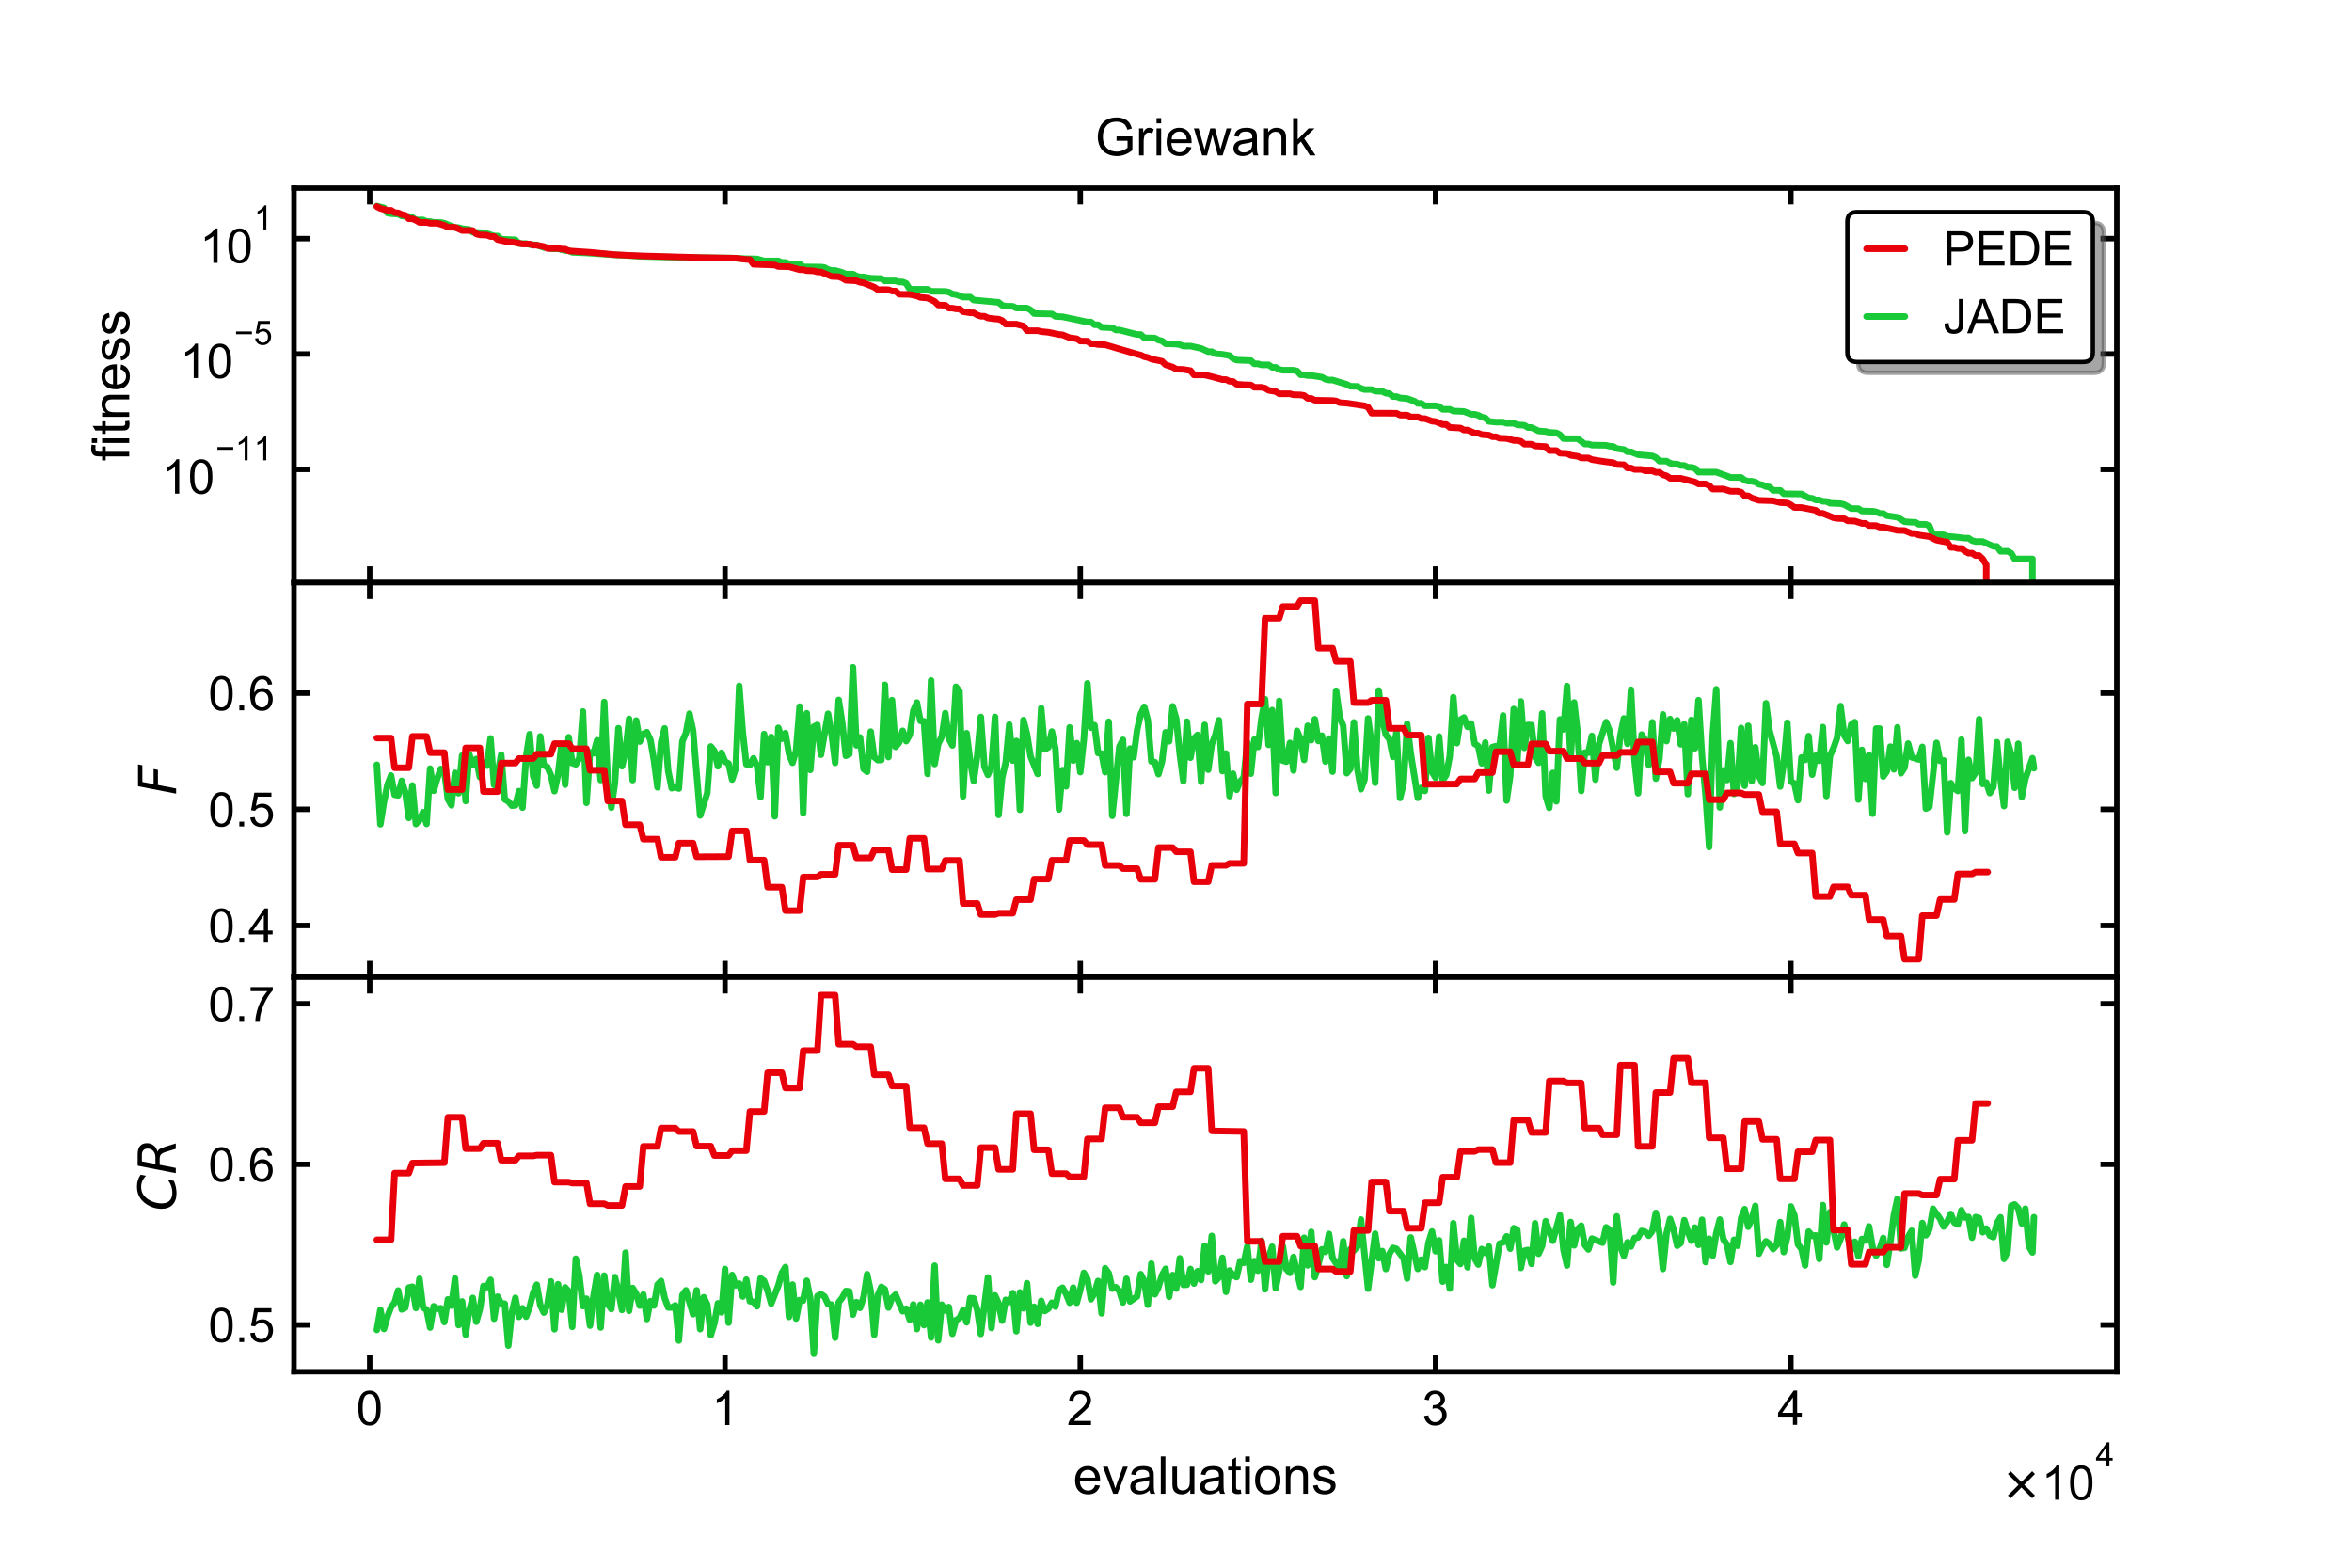<?xml version="1.0" encoding="utf-8" standalone="no"?>
<!DOCTYPE svg PUBLIC "-//W3C//DTD SVG 1.1//EN"
  "http://www.w3.org/Graphics/SVG/1.1/DTD/svg11.dtd">
<!-- Created with matplotlib (https://matplotlib.org/) -->
<svg height="288pt" version="1.1" viewBox="0 0 432 288" width="432pt" xmlns="http://www.w3.org/2000/svg" xmlns:xlink="http://www.w3.org/1999/xlink">
 <defs>
  <style type="text/css">
*{stroke-linecap:butt;stroke-linejoin:round;}
  </style>
 </defs>
 <g id="figure_1">
  <g id="patch_1">
   <path d="M 0 288 
L 432 288 
L 432 0 
L 0 0 
z
" style="fill:#ffffff;"/>
  </g>
  <g id="axes_1">
   <g id="patch_2">
    <path d="M 54 107.04 
L 388.8 107.04 
L 388.8 34.56 
L 54 34.56 
z
" style="fill:#ffffff;"/>
   </g>
   <g id="line2d_1">
    <path clip-path="url(#pba16f2bb8e)" d="M 69.218 37.855 
L 70.523 38.182 
L 71.176 39.14 
L 71.828 39.258 
L 73.133 39.337 
L 73.786 39.683 
L 75.091 39.767 
L 75.744 39.939 
L 76.396 40.4 
L 77.701 40.4 
L 78.354 40.699 
L 79.006 40.699 
L 79.659 40.863 
L 80.964 40.881 
L 81.617 41.016 
L 83.574 41.811 
L 84.227 41.811 
L 84.879 42.004 
L 86.185 42.15 
L 86.837 42.657 
L 88.795 42.762 
L 89.447 42.913 
L 90.752 43.359 
L 91.405 43.359 
L 92.058 43.946 
L 94.668 44.054 
L 95.32 44.746 
L 96.625 44.747 
L 97.278 44.924 
L 98.583 45.004 
L 99.888 45.471 
L 100.541 45.471 
L 101.193 45.694 
L 102.498 45.694 
L 103.803 46.028 
L 104.456 46.028 
L 105.109 46.359 
L 107.719 46.469 
L 111.634 46.728 
L 112.939 46.83 
L 114.897 46.909 
L 117.507 47.085 
L 120.77 47.179 
L 125.338 47.294 
L 134.473 47.403 
L 136.431 47.508 
L 139.041 47.567 
L 140.346 47.931 
L 142.957 47.931 
L 143.609 48.209 
L 144.262 48.209 
L 144.914 48.476 
L 146.872 48.49 
L 147.525 49.036 
L 150.787 49.065 
L 151.44 49.152 
L 152.092 49.516 
L 152.745 49.686 
L 153.397 49.686 
L 154.703 50.063 
L 155.355 50.35 
L 156.66 50.35 
L 157.313 50.719 
L 157.965 50.877 
L 158.618 50.877 
L 159.923 51.115 
L 161.881 51.176 
L 162.533 51.602 
L 164.491 51.602 
L 165.143 51.799 
L 165.796 51.799 
L 166.449 52.078 
L 167.101 53.148 
L 170.364 53.148 
L 171.016 53.51 
L 173.627 53.541 
L 174.279 53.659 
L 174.932 54.017 
L 175.584 54.109 
L 176.889 54.577 
L 178.194 54.577 
L 178.847 55.124 
L 183.415 55.547 
L 184.067 56.086 
L 184.72 56.249 
L 186.025 56.271 
L 186.678 56.593 
L 188.635 56.593 
L 189.288 56.927 
L 189.94 57.609 
L 193.203 57.683 
L 193.856 58.126 
L 195.161 58.193 
L 199.729 59.161 
L 200.381 59.161 
L 201.034 59.661 
L 201.686 59.661 
L 202.339 60.125 
L 204.297 60.224 
L 204.949 60.625 
L 205.602 60.625 
L 207.559 61.127 
L 208.864 61.452 
L 209.517 61.452 
L 210.17 62.054 
L 212.127 62.109 
L 212.78 62.47 
L 213.432 62.632 
L 214.085 63.148 
L 216.043 63.216 
L 216.695 63.32 
L 217.348 63.576 
L 218.653 63.576 
L 220.61 64.009 
L 221.916 64.603 
L 222.568 64.603 
L 223.221 64.985 
L 224.526 65.093 
L 225.831 65.32 
L 226.483 65.864 
L 227.136 66.15 
L 229.746 66.255 
L 230.399 66.839 
L 231.051 66.839 
L 231.704 67.028 
L 233.009 67.028 
L 233.661 67.481 
L 234.314 67.481 
L 234.967 67.891 
L 235.619 68.009 
L 237.577 68.009 
L 238.229 68.147 
L 238.882 68.855 
L 239.534 68.855 
L 240.187 68.989 
L 240.84 68.989 
L 242.797 69.291 
L 243.45 69.665 
L 244.102 69.809 
L 244.755 69.809 
L 247.365 70.618 
L 248.018 70.959 
L 249.323 70.987 
L 249.975 71.352 
L 250.628 71.564 
L 251.933 71.564 
L 252.585 71.857 
L 253.891 71.91 
L 254.543 72.233 
L 255.196 72.304 
L 255.848 72.852 
L 256.501 72.852 
L 257.153 73.101 
L 258.458 73.211 
L 259.764 73.693 
L 260.416 74.102 
L 261.069 74.102 
L 261.721 74.546 
L 263.679 74.546 
L 264.331 74.68 
L 264.984 75.198 
L 266.289 75.198 
L 266.942 75.513 
L 268.899 75.591 
L 270.204 76.108 
L 270.857 76.108 
L 271.51 76.286 
L 272.162 76.627 
L 272.815 76.777 
L 273.467 77.412 
L 274.772 77.547 
L 276.077 77.547 
L 276.73 77.754 
L 278.035 77.764 
L 278.688 78.038 
L 279.993 78.133 
L 280.645 78.538 
L 281.298 78.538 
L 282.603 79.167 
L 283.908 79.262 
L 284.561 79.431 
L 285.866 79.509 
L 286.518 79.86 
L 287.171 80.574 
L 289.781 80.586 
L 291.086 81.569 
L 291.739 81.569 
L 292.391 81.763 
L 295.001 81.81 
L 295.654 81.973 
L 296.307 82.008 
L 296.959 82.405 
L 298.264 82.585 
L 298.917 83.004 
L 299.569 83.004 
L 300.874 83.529 
L 303.485 83.762 
L 304.137 84.062 
L 304.79 84.709 
L 306.095 84.709 
L 306.747 85.082 
L 307.4 85.25 
L 308.052 85.25 
L 308.705 85.507 
L 309.358 85.507 
L 310.01 85.844 
L 310.663 85.844 
L 311.315 86.023 
L 311.968 86.736 
L 315.231 86.736 
L 317.188 87.442 
L 317.841 87.707 
L 319.798 87.707 
L 320.451 88.205 
L 321.104 88.408 
L 321.756 88.408 
L 322.409 88.556 
L 323.061 88.959 
L 323.714 89.074 
L 324.366 89.377 
L 325.019 89.478 
L 325.671 90.083 
L 326.977 90.083 
L 327.629 90.707 
L 330.892 90.746 
L 332.197 91.485 
L 332.849 91.54 
L 333.502 91.851 
L 334.155 91.851 
L 334.807 92.095 
L 335.46 92.106 
L 336.112 92.446 
L 338.07 92.529 
L 338.722 92.687 
L 340.028 93.42 
L 341.333 93.437 
L 341.985 93.871 
L 343.943 93.919 
L 344.595 94.027 
L 345.248 94.327 
L 345.901 94.327 
L 346.553 94.73 
L 348.511 95.019 
L 349.816 95.838 
L 351.121 95.938 
L 351.774 95.938 
L 352.426 96.312 
L 353.731 96.324 
L 354.384 96.633 
L 355.036 98.246 
L 356.994 98.246 
L 357.646 98.526 
L 358.952 98.632 
L 360.909 98.869 
L 361.562 98.869 
L 362.214 99.31 
L 362.867 99.491 
L 364.172 99.491 
L 366.13 100.374 
L 366.782 100.374 
L 367.435 101.276 
L 368.74 101.276 
L 369.392 101.618 
L 370.045 102.682 
L 373.308 102.682 
L 373.322 289 
L 373.322 289 
" style="fill:none;stroke:#1ac938;stroke-linecap:round;stroke-width:1.2;"/>
   </g>
   <g id="line2d_2">
    <path clip-path="url(#pba16f2bb8e)" d="M 69.218 37.942 
L 69.871 38.295 
L 71.176 38.634 
L 71.828 38.634 
L 72.481 39.053 
L 73.133 39.111 
L 73.786 39.403 
L 74.439 39.544 
L 75.091 40.192 
L 75.744 40.192 
L 76.396 40.462 
L 77.049 40.864 
L 78.354 40.865 
L 79.006 41.01 
L 80.312 41.01 
L 81.617 41.402 
L 82.269 41.75 
L 83.574 41.75 
L 84.879 42.346 
L 86.837 42.346 
L 87.49 42.981 
L 88.142 43.148 
L 89.447 43.198 
L 90.1 43.456 
L 90.752 43.456 
L 91.405 44.021 
L 93.363 44.447 
L 94.015 44.447 
L 95.973 44.838 
L 97.278 44.838 
L 97.931 45.047 
L 98.583 45.047 
L 99.888 45.289 
L 100.541 45.638 
L 102.498 45.638 
L 103.151 45.768 
L 103.803 45.768 
L 104.456 46.094 
L 108.371 46.354 
L 112.939 46.785 
L 115.549 46.916 
L 118.16 47.019 
L 129.253 47.332 
L 135.126 47.433 
L 137.084 47.662 
L 137.736 47.673 
L 138.389 48.548 
L 140.999 48.642 
L 142.304 48.688 
L 142.957 48.96 
L 144.914 48.997 
L 146.872 49.552 
L 147.525 49.552 
L 148.177 49.718 
L 149.482 49.765 
L 150.135 49.964 
L 150.787 49.964 
L 152.745 50.784 
L 154.05 50.83 
L 154.703 51.09 
L 155.355 51.484 
L 157.313 51.593 
L 157.965 51.856 
L 158.618 51.963 
L 160.576 52.75 
L 161.228 53.206 
L 163.186 53.22 
L 163.838 53.475 
L 164.491 53.475 
L 165.143 54.055 
L 167.101 54.094 
L 168.406 54.371 
L 169.059 54.641 
L 170.364 54.745 
L 171.669 55.382 
L 172.322 56.027 
L 173.627 56.078 
L 174.279 56.606 
L 174.932 56.606 
L 175.584 56.744 
L 176.237 56.744 
L 176.889 57.256 
L 178.194 57.466 
L 178.847 57.477 
L 179.5 57.865 
L 180.152 58.094 
L 180.805 58.094 
L 181.457 58.416 
L 182.762 58.585 
L 183.415 58.623 
L 184.067 58.883 
L 184.72 59.547 
L 186.678 59.547 
L 187.983 59.898 
L 188.635 60.753 
L 190.593 60.753 
L 191.246 60.919 
L 192.551 61.043 
L 194.508 61.451 
L 195.161 61.511 
L 196.466 62.047 
L 197.771 62.226 
L 198.424 62.659 
L 199.729 62.667 
L 200.381 63.161 
L 201.034 63.161 
L 201.686 63.291 
L 202.991 63.342 
L 208.864 65.068 
L 209.517 65.228 
L 210.17 65.534 
L 210.822 65.671 
L 211.475 65.967 
L 213.432 66.369 
L 214.085 67.008 
L 215.39 67.433 
L 216.043 67.821 
L 217.348 67.864 
L 218.653 68.082 
L 219.305 68.881 
L 221.263 68.881 
L 222.568 69.204 
L 224.526 69.73 
L 225.178 69.73 
L 225.831 70.044 
L 226.483 70.086 
L 227.136 70.586 
L 228.441 70.684 
L 229.746 70.725 
L 230.399 71.149 
L 231.704 71.149 
L 232.356 71.3 
L 233.009 71.71 
L 234.314 71.925 
L 234.967 72.339 
L 236.924 72.339 
L 237.577 72.52 
L 238.882 72.55 
L 239.534 72.664 
L 240.187 73.183 
L 240.84 73.183 
L 241.492 73.519 
L 244.755 73.585 
L 245.407 73.656 
L 246.06 73.973 
L 247.365 74.059 
L 250.628 74.544 
L 251.28 74.813 
L 251.933 75.9 
L 256.501 75.915 
L 257.153 76.256 
L 258.458 76.264 
L 259.111 76.598 
L 260.416 76.598 
L 261.069 76.899 
L 261.721 76.899 
L 263.026 77.372 
L 263.679 77.437 
L 264.984 77.98 
L 265.637 77.98 
L 266.289 78.525 
L 268.247 78.633 
L 268.899 78.999 
L 269.552 78.999 
L 270.857 79.569 
L 271.51 79.569 
L 272.162 79.834 
L 273.467 79.936 
L 274.12 80.236 
L 274.772 80.236 
L 275.425 80.502 
L 276.73 80.55 
L 278.035 80.914 
L 278.688 80.929 
L 279.34 81.065 
L 279.993 81.591 
L 281.298 81.605 
L 281.95 81.928 
L 283.908 82.037 
L 284.561 82.772 
L 285.866 82.772 
L 286.518 83.248 
L 287.823 83.308 
L 288.476 83.64 
L 289.781 83.824 
L 290.434 84.128 
L 291.739 84.128 
L 292.391 84.435 
L 295.001 84.84 
L 296.307 84.99 
L 296.959 85.328 
L 298.264 85.381 
L 298.917 85.978 
L 299.569 85.978 
L 300.222 86.232 
L 301.527 86.232 
L 302.18 86.496 
L 303.485 86.496 
L 304.137 86.768 
L 304.79 86.768 
L 305.442 87.228 
L 306.095 87.401 
L 306.747 87.868 
L 308.705 87.868 
L 311.315 88.544 
L 311.968 88.903 
L 313.273 88.903 
L 313.925 89.19 
L 314.578 89.838 
L 316.536 89.838 
L 317.841 90.244 
L 319.146 90.244 
L 319.798 90.418 
L 320.451 91.093 
L 321.104 91.095 
L 321.756 91.489 
L 323.061 91.912 
L 325.671 91.997 
L 326.977 92.329 
L 328.282 92.413 
L 328.934 92.746 
L 329.587 93.222 
L 330.892 93.239 
L 333.502 93.746 
L 334.155 94.304 
L 334.807 94.304 
L 336.765 95.115 
L 337.417 95.23 
L 338.722 95.297 
L 339.375 95.686 
L 340.68 95.726 
L 341.985 96.151 
L 342.638 96.151 
L 343.29 96.546 
L 344.595 96.561 
L 345.248 96.84 
L 345.901 96.84 
L 348.511 97.437 
L 349.816 97.463 
L 351.121 98.01 
L 351.774 98.01 
L 352.426 98.29 
L 354.384 98.578 
L 355.689 99.227 
L 356.994 99.491 
L 357.646 99.59 
L 358.299 100.554 
L 358.952 100.554 
L 359.604 100.759 
L 360.257 100.759 
L 360.909 101.276 
L 361.562 101.618 
L 362.214 101.618 
L 362.867 102.06 
L 363.519 102.06 
L 364.172 102.682 
L 364.825 103.745 
L 364.838 289 
L 364.838 289 
" style="fill:none;stroke:#e8000b;stroke-linecap:round;stroke-width:1.2;"/>
   </g>
   <g id="matplotlib.axis_1">
    <g id="xtick_1">
     <g id="line2d_3">
      <defs>
       <path d="M 0 0 
L 0 -3 
" id="m5229cc99cf" style="stroke:#000000;"/>
      </defs>
      <g>
       <use style="stroke:#000000;" x="67.913" xlink:href="#m5229cc99cf" y="107.04"/>
      </g>
     </g>
     <g id="line2d_4">
      <defs>
       <path d="M 0 0 
L 0 3 
" id="m50fae13b95" style="stroke:#000000;"/>
      </defs>
      <g>
       <use style="stroke:#000000;" x="67.913" xlink:href="#m50fae13b95" y="34.56"/>
      </g>
     </g>
    </g>
    <g id="xtick_2">
     <g id="line2d_5">
      <g>
       <use style="stroke:#000000;" x="133.168" xlink:href="#m5229cc99cf" y="107.04"/>
      </g>
     </g>
     <g id="line2d_6">
      <g>
       <use style="stroke:#000000;" x="133.168" xlink:href="#m50fae13b95" y="34.56"/>
      </g>
     </g>
    </g>
    <g id="xtick_3">
     <g id="line2d_7">
      <g>
       <use style="stroke:#000000;" x="198.424" xlink:href="#m5229cc99cf" y="107.04"/>
      </g>
     </g>
     <g id="line2d_8">
      <g>
       <use style="stroke:#000000;" x="198.424" xlink:href="#m50fae13b95" y="34.56"/>
      </g>
     </g>
    </g>
    <g id="xtick_4">
     <g id="line2d_9">
      <g>
       <use style="stroke:#000000;" x="263.679" xlink:href="#m5229cc99cf" y="107.04"/>
      </g>
     </g>
     <g id="line2d_10">
      <g>
       <use style="stroke:#000000;" x="263.679" xlink:href="#m50fae13b95" y="34.56"/>
      </g>
     </g>
    </g>
    <g id="xtick_5">
     <g id="line2d_11">
      <g>
       <use style="stroke:#000000;" x="328.934" xlink:href="#m5229cc99cf" y="107.04"/>
      </g>
     </g>
     <g id="line2d_12">
      <g>
       <use style="stroke:#000000;" x="328.934" xlink:href="#m50fae13b95" y="34.56"/>
      </g>
     </g>
    </g>
   </g>
   <g id="matplotlib.axis_2">
    <g id="ytick_1">
     <g id="line2d_13">
      <defs>
       <path d="M 0 0 
L 3 0 
" id="m54d4f81a9d" style="stroke:#000000;"/>
      </defs>
      <g>
       <use style="stroke:#000000;" x="54" xlink:href="#m54d4f81a9d" y="86.239"/>
      </g>
     </g>
     <g id="line2d_14">
      <defs>
       <path d="M 0 0 
L -3 0 
" id="m9fb6f1d8dc" style="stroke:#000000;"/>
      </defs>
      <g>
       <use style="stroke:#000000;" x="388.8" xlink:href="#m9fb6f1d8dc" y="86.239"/>
      </g>
     </g>
     <g id="text_1">
      <!-- $\mathdefault{10^{-11}}$ -->
      <defs>
       <path d="M 37.25 0 
L 28.469 0 
L 28.469 56 
Q 25.297 52.984 20.141 49.953 
Q 14.984 46.922 10.891 45.406 
L 10.891 53.906 
Q 18.266 57.375 23.781 62.297 
Q 29.297 67.234 31.594 71.875 
L 37.25 71.875 
z
" id="ArialMT-49"/>
       <path d="M 4.156 35.297 
Q 4.156 48 6.766 55.734 
Q 9.375 63.484 14.516 67.672 
Q 19.672 71.875 27.484 71.875 
Q 33.25 71.875 37.594 69.547 
Q 41.938 67.234 44.766 62.859 
Q 47.609 58.5 49.219 52.219 
Q 50.828 45.953 50.828 35.297 
Q 50.828 22.703 48.234 14.969 
Q 45.656 7.234 40.5 3 
Q 35.359 -1.219 27.484 -1.219 
Q 17.141 -1.219 11.234 6.203 
Q 4.156 15.141 4.156 35.297 
z
M 13.188 35.297 
Q 13.188 17.672 17.312 11.828 
Q 21.438 6 27.484 6 
Q 33.547 6 37.672 11.859 
Q 41.797 17.719 41.797 35.297 
Q 41.797 52.984 37.672 58.781 
Q 33.547 64.594 27.391 64.594 
Q 21.344 64.594 17.719 59.469 
Q 13.188 52.938 13.188 35.297 
z
" id="ArialMT-48"/>
       <path d="M 52.828 31.203 
L 5.562 31.203 
L 5.562 39.406 
L 52.828 39.406 
z
" id="ArialMT-8722"/>
      </defs>
      <g transform="translate(29.644 90.776)scale(0.088 -0.088)">
       <use transform="translate(0 0.994)" xlink:href="#ArialMT-49"/>
       <use transform="translate(55.615 0.994)" xlink:href="#ArialMT-48"/>
       <use transform="translate(112.973 70.688)scale(0.7)" xlink:href="#ArialMT-8722"/>
       <use transform="translate(153.852 70.688)scale(0.7)" xlink:href="#ArialMT-49"/>
       <use transform="translate(192.782 70.688)scale(0.7)" xlink:href="#ArialMT-49"/>
      </g>
     </g>
    </g>
    <g id="ytick_2">
     <g id="line2d_15">
      <g>
       <use style="stroke:#000000;" x="54" xlink:href="#m54d4f81a9d" y="65.038"/>
      </g>
     </g>
     <g id="line2d_16">
      <g>
       <use style="stroke:#000000;" x="388.8" xlink:href="#m9fb6f1d8dc" y="65.038"/>
      </g>
     </g>
     <g id="text_2">
      <!-- $\mathdefault{10^{-5}}$ -->
      <defs>
       <path d="M 4.156 18.75 
L 13.375 19.531 
Q 14.406 12.797 18.141 9.391 
Q 21.875 6 27.156 6 
Q 33.5 6 37.891 10.781 
Q 42.281 15.578 42.281 23.484 
Q 42.281 31 38.062 35.344 
Q 33.844 39.703 27 39.703 
Q 22.75 39.703 19.328 37.766 
Q 15.922 35.844 13.969 32.766 
L 5.719 33.844 
L 12.641 70.609 
L 48.25 70.609 
L 48.25 62.203 
L 19.672 62.203 
L 15.828 42.969 
Q 22.266 47.469 29.344 47.469 
Q 38.719 47.469 45.156 40.969 
Q 51.609 34.469 51.609 24.266 
Q 51.609 14.547 45.953 7.469 
Q 39.062 -1.219 27.156 -1.219 
Q 17.391 -1.219 11.203 4.25 
Q 5.031 9.719 4.156 18.75 
z
" id="ArialMT-53"/>
      </defs>
      <g transform="translate(33.076 69.532)scale(0.088 -0.088)">
       <use transform="translate(0 0.88)" xlink:href="#ArialMT-49"/>
       <use transform="translate(55.615 0.88)" xlink:href="#ArialMT-48"/>
       <use transform="translate(112.973 70.573)scale(0.7)" xlink:href="#ArialMT-8722"/>
       <use transform="translate(153.852 70.573)scale(0.7)" xlink:href="#ArialMT-53"/>
      </g>
     </g>
    </g>
    <g id="ytick_3">
     <g id="line2d_17">
      <g>
       <use style="stroke:#000000;" x="54" xlink:href="#m54d4f81a9d" y="43.838"/>
      </g>
     </g>
     <g id="line2d_18">
      <g>
       <use style="stroke:#000000;" x="388.8" xlink:href="#m9fb6f1d8dc" y="43.838"/>
      </g>
     </g>
     <g id="text_3">
      <!-- $\mathdefault{10^{1}}$ -->
      <g transform="translate(36.684 48.376)scale(0.088 -0.088)">
       <use transform="translate(0 0.994)" xlink:href="#ArialMT-49"/>
       <use transform="translate(55.615 0.994)" xlink:href="#ArialMT-48"/>
       <use transform="translate(112.973 70.688)scale(0.7)" xlink:href="#ArialMT-49"/>
      </g>
     </g>
    </g>
    <g id="text_4">
     <!-- fitness -->
     <defs>
      <path d="M 8.688 0 
L 8.688 45.016 
L 0.922 45.016 
L 0.922 51.859 
L 8.688 51.859 
L 8.688 57.375 
Q 8.688 62.594 9.625 65.141 
Q 10.891 68.562 14.078 70.672 
Q 17.281 72.797 23.047 72.797 
Q 26.766 72.797 31.25 71.922 
L 29.938 64.266 
Q 27.203 64.75 24.75 64.75 
Q 20.75 64.75 19.094 63.031 
Q 17.438 61.328 17.438 56.641 
L 17.438 51.859 
L 27.547 51.859 
L 27.547 45.016 
L 17.438 45.016 
L 17.438 0 
z
" id="ArialMT-102"/>
      <path d="M 6.641 61.469 
L 6.641 71.578 
L 15.438 71.578 
L 15.438 61.469 
z
M 6.641 0 
L 6.641 51.859 
L 15.438 51.859 
L 15.438 0 
z
" id="ArialMT-105"/>
      <path d="M 25.781 7.859 
L 27.047 0.094 
Q 23.344 -0.688 20.406 -0.688 
Q 15.625 -0.688 12.984 0.828 
Q 10.359 2.344 9.281 4.812 
Q 8.203 7.281 8.203 15.188 
L 8.203 45.016 
L 1.766 45.016 
L 1.766 51.859 
L 8.203 51.859 
L 8.203 64.703 
L 16.938 69.969 
L 16.938 51.859 
L 25.781 51.859 
L 25.781 45.016 
L 16.938 45.016 
L 16.938 14.703 
Q 16.938 10.938 17.406 9.859 
Q 17.875 8.797 18.922 8.156 
Q 19.969 7.516 21.922 7.516 
Q 23.391 7.516 25.781 7.859 
z
" id="ArialMT-116"/>
      <path d="M 6.594 0 
L 6.594 51.859 
L 14.5 51.859 
L 14.5 44.484 
Q 20.219 53.031 31 53.031 
Q 35.688 53.031 39.625 51.344 
Q 43.562 49.656 45.516 46.922 
Q 47.469 44.188 48.25 40.438 
Q 48.734 37.984 48.734 31.891 
L 48.734 0 
L 39.938 0 
L 39.938 31.547 
Q 39.938 36.922 38.906 39.578 
Q 37.891 42.234 35.281 43.812 
Q 32.672 45.406 29.156 45.406 
Q 23.531 45.406 19.453 41.844 
Q 15.375 38.281 15.375 28.328 
L 15.375 0 
z
" id="ArialMT-110"/>
      <path d="M 42.094 16.703 
L 51.172 15.578 
Q 49.031 7.625 43.219 3.219 
Q 37.406 -1.172 28.375 -1.172 
Q 17 -1.172 10.328 5.828 
Q 3.656 12.844 3.656 25.484 
Q 3.656 38.578 10.391 45.797 
Q 17.141 53.031 27.875 53.031 
Q 38.281 53.031 44.875 45.953 
Q 51.469 38.875 51.469 26.031 
Q 51.469 25.25 51.422 23.688 
L 12.75 23.688 
Q 13.234 15.141 17.578 10.594 
Q 21.922 6.062 28.422 6.062 
Q 33.25 6.062 36.672 8.594 
Q 40.094 11.141 42.094 16.703 
z
M 13.234 30.906 
L 42.188 30.906 
Q 41.609 37.453 38.875 40.719 
Q 34.672 45.797 27.984 45.797 
Q 21.922 45.797 17.797 41.75 
Q 13.672 37.703 13.234 30.906 
z
" id="ArialMT-101"/>
      <path d="M 3.078 15.484 
L 11.766 16.844 
Q 12.5 11.625 15.844 8.844 
Q 19.188 6.062 25.203 6.062 
Q 31.25 6.062 34.172 8.516 
Q 37.109 10.984 37.109 14.312 
Q 37.109 17.281 34.516 19 
Q 32.719 20.172 25.531 21.969 
Q 15.875 24.422 12.141 26.203 
Q 8.406 27.984 6.469 31.125 
Q 4.547 34.281 4.547 38.094 
Q 4.547 41.547 6.125 44.5 
Q 7.719 47.469 10.453 49.422 
Q 12.5 50.922 16.031 51.969 
Q 19.578 53.031 23.641 53.031 
Q 29.734 53.031 34.344 51.266 
Q 38.969 49.516 41.156 46.5 
Q 43.359 43.5 44.188 38.484 
L 35.594 37.312 
Q 35.016 41.312 32.203 43.547 
Q 29.391 45.797 24.266 45.797 
Q 18.219 45.797 15.625 43.797 
Q 13.031 41.797 13.031 39.109 
Q 13.031 37.406 14.109 36.031 
Q 15.188 34.625 17.484 33.688 
Q 18.797 33.203 25.25 31.453 
Q 34.578 28.953 38.25 27.359 
Q 41.938 25.781 44.031 22.75 
Q 46.141 19.734 46.141 15.234 
Q 46.141 10.844 43.578 6.953 
Q 41.016 3.078 36.172 0.953 
Q 31.344 -1.172 25.25 -1.172 
Q 15.141 -1.172 9.844 3.031 
Q 4.547 7.234 3.078 15.484 
z
" id="ArialMT-115"/>
     </defs>
     <g transform="translate(23.736 84.672)rotate(-90)scale(0.096 -0.096)">
      <use xlink:href="#ArialMT-102"/>
      <use x="27.783" xlink:href="#ArialMT-105"/>
      <use x="50" xlink:href="#ArialMT-116"/>
      <use x="77.783" xlink:href="#ArialMT-110"/>
      <use x="133.398" xlink:href="#ArialMT-101"/>
      <use x="189.014" xlink:href="#ArialMT-115"/>
      <use x="239.014" xlink:href="#ArialMT-115"/>
     </g>
    </g>
   </g>
   <g id="patch_3">
    <path d="M 54 107.04 
L 54 34.56 
" style="fill:none;stroke:#000000;stroke-linecap:square;stroke-linejoin:miter;"/>
   </g>
   <g id="patch_4">
    <path d="M 388.8 107.04 
L 388.8 34.56 
" style="fill:none;stroke:#000000;stroke-linecap:square;stroke-linejoin:miter;"/>
   </g>
   <g id="patch_5">
    <path d="M 54 107.04 
L 388.8 107.04 
" style="fill:none;stroke:#000000;stroke-linecap:square;stroke-linejoin:miter;"/>
   </g>
   <g id="patch_6">
    <path d="M 54 34.56 
L 388.8 34.56 
" style="fill:none;stroke:#000000;stroke-linecap:square;stroke-linejoin:miter;"/>
   </g>
   <g id="text_5">
    <!-- Griewank -->
    <defs>
     <path d="M 41.219 28.078 
L 41.219 36.469 
L 71.531 36.531 
L 71.531 9.969 
Q 64.547 4.391 57.125 1.578 
Q 49.703 -1.219 41.891 -1.219 
Q 31.344 -1.219 22.719 3.297 
Q 14.109 7.812 9.719 16.359 
Q 5.328 24.906 5.328 35.453 
Q 5.328 45.906 9.688 54.953 
Q 14.062 64.016 22.266 68.406 
Q 30.469 72.797 41.156 72.797 
Q 48.922 72.797 55.188 70.281 
Q 61.469 67.781 65.031 63.281 
Q 68.609 58.797 70.453 51.562 
L 61.922 49.219 
Q 60.297 54.688 57.906 57.812 
Q 55.516 60.938 51.062 62.812 
Q 46.625 64.703 41.219 64.703 
Q 34.719 64.703 29.984 62.719 
Q 25.25 60.75 22.344 57.516 
Q 19.438 54.297 17.828 50.438 
Q 15.094 43.797 15.094 36.031 
Q 15.094 26.469 18.391 20.016 
Q 21.688 13.578 27.984 10.453 
Q 34.281 7.328 41.359 7.328 
Q 47.516 7.328 53.375 9.688 
Q 59.234 12.062 62.25 14.75 
L 62.25 28.078 
z
" id="ArialMT-71"/>
     <path d="M 6.5 0 
L 6.5 51.859 
L 14.406 51.859 
L 14.406 44 
Q 17.438 49.516 20 51.266 
Q 22.562 53.031 25.641 53.031 
Q 30.078 53.031 34.672 50.203 
L 31.641 42.047 
Q 28.422 43.953 25.203 43.953 
Q 22.312 43.953 20.016 42.219 
Q 17.719 40.484 16.75 37.406 
Q 15.281 32.719 15.281 27.156 
L 15.281 0 
z
" id="ArialMT-114"/>
     <path d="M 16.156 0 
L 0.297 51.859 
L 9.375 51.859 
L 17.625 21.922 
L 20.703 10.797 
Q 20.906 11.625 23.391 21.484 
L 31.641 51.859 
L 40.672 51.859 
L 48.438 21.781 
L 51.031 11.859 
L 54 21.875 
L 62.891 51.859 
L 71.438 51.859 
L 55.219 0 
L 46.094 0 
L 37.844 31.062 
L 35.844 39.891 
L 25.344 0 
z
" id="ArialMT-119"/>
     <path d="M 40.438 6.391 
Q 35.547 2.25 31.031 0.531 
Q 26.516 -1.172 21.344 -1.172 
Q 12.797 -1.172 8.203 3 
Q 3.609 7.172 3.609 13.672 
Q 3.609 17.484 5.344 20.625 
Q 7.078 23.781 9.891 25.688 
Q 12.703 27.594 16.219 28.562 
Q 18.797 29.25 24.031 29.891 
Q 34.672 31.156 39.703 32.906 
Q 39.75 34.719 39.75 35.203 
Q 39.75 40.578 37.25 42.781 
Q 33.891 45.75 27.25 45.75 
Q 21.047 45.75 18.094 43.578 
Q 15.141 41.406 13.719 35.891 
L 5.125 37.062 
Q 6.297 42.578 8.984 45.969 
Q 11.672 49.359 16.75 51.188 
Q 21.828 53.031 28.516 53.031 
Q 35.156 53.031 39.297 51.469 
Q 43.453 49.906 45.406 47.531 
Q 47.359 45.172 48.141 41.547 
Q 48.578 39.312 48.578 33.453 
L 48.578 21.734 
Q 48.578 9.469 49.141 6.219 
Q 49.703 2.984 51.375 0 
L 42.188 0 
Q 40.828 2.734 40.438 6.391 
z
M 39.703 26.031 
Q 34.906 24.078 25.344 22.703 
Q 19.922 21.922 17.672 20.938 
Q 15.438 19.969 14.203 18.094 
Q 12.984 16.219 12.984 13.922 
Q 12.984 10.406 15.641 8.062 
Q 18.312 5.719 23.438 5.719 
Q 28.516 5.719 32.469 7.938 
Q 36.422 10.156 38.281 14.016 
Q 39.703 17 39.703 22.797 
z
" id="ArialMT-97"/>
     <path d="M 6.641 0 
L 6.641 71.578 
L 15.438 71.578 
L 15.438 30.766 
L 36.234 51.859 
L 47.609 51.859 
L 27.781 32.625 
L 49.609 0 
L 38.766 0 
L 21.625 26.516 
L 15.438 20.562 
L 15.438 0 
z
" id="ArialMT-107"/>
    </defs>
    <g transform="translate(201.127 28.56)scale(0.096 -0.096)">
     <use xlink:href="#ArialMT-71"/>
     <use x="77.783" xlink:href="#ArialMT-114"/>
     <use x="111.084" xlink:href="#ArialMT-105"/>
     <use x="133.301" xlink:href="#ArialMT-101"/>
     <use x="188.916" xlink:href="#ArialMT-119"/>
     <use x="261.133" xlink:href="#ArialMT-97"/>
     <use x="316.748" xlink:href="#ArialMT-110"/>
     <use x="372.363" xlink:href="#ArialMT-107"/>
    </g>
   </g>
   <g id="legend_1">
    <g id="patch_7">
     <path d="M 343.075 68.496 
L 384.64 68.496 
Q 386.4 68.496 386.4 66.736 
L 386.4 42.72 
Q 386.4 40.96 384.64 40.96 
L 343.075 40.96 
Q 341.315 40.96 341.315 42.72 
L 341.315 66.736 
Q 341.315 68.496 343.075 68.496 
z
" style="fill:#4c4c4c;opacity:0.5;stroke:#4c4c4c;stroke-linejoin:miter;stroke-width:0.8;"/>
    </g>
    <g id="patch_8">
     <path d="M 341.075 66.496 
L 382.64 66.496 
Q 384.4 66.496 384.4 64.736 
L 384.4 40.72 
Q 384.4 38.96 382.64 38.96 
L 341.075 38.96 
Q 339.315 38.96 339.315 40.72 
L 339.315 64.736 
Q 339.315 66.496 341.075 66.496 
z
" style="fill:#ffffff;stroke:#000000;stroke-linejoin:miter;stroke-width:0.8;"/>
    </g>
    <g id="line2d_19">
     <path d="M 342.835 45.699 
L 349.875 45.699 
" style="fill:none;stroke:#e8000b;stroke-linecap:round;stroke-width:1.2;"/>
    </g>
    <g id="line2d_20"/>
    <g id="text_6">
     <!-- PEDE -->
     <defs>
      <path d="M 7.719 0 
L 7.719 71.578 
L 34.719 71.578 
Q 41.844 71.578 45.609 70.906 
Q 50.875 70.016 54.438 67.547 
Q 58.016 65.094 60.188 60.641 
Q 62.359 56.203 62.359 50.875 
Q 62.359 41.75 56.547 35.422 
Q 50.734 29.109 35.547 29.109 
L 17.188 29.109 
L 17.188 0 
z
M 17.188 37.547 
L 35.688 37.547 
Q 44.875 37.547 48.734 40.969 
Q 52.594 44.391 52.594 50.594 
Q 52.594 55.078 50.312 58.266 
Q 48.047 61.469 44.344 62.5 
Q 41.938 63.141 35.5 63.141 
L 17.188 63.141 
z
" id="ArialMT-80"/>
      <path d="M 7.906 0 
L 7.906 71.578 
L 59.672 71.578 
L 59.672 63.141 
L 17.391 63.141 
L 17.391 41.219 
L 56.984 41.219 
L 56.984 32.812 
L 17.391 32.812 
L 17.391 8.453 
L 61.328 8.453 
L 61.328 0 
z
" id="ArialMT-69"/>
      <path d="M 7.719 0 
L 7.719 71.578 
L 32.375 71.578 
Q 40.719 71.578 45.125 70.562 
Q 51.266 69.141 55.609 65.438 
Q 61.281 60.641 64.078 53.188 
Q 66.891 45.75 66.891 36.188 
Q 66.891 28.031 64.984 21.734 
Q 63.094 15.438 60.109 11.297 
Q 57.125 7.172 53.578 4.797 
Q 50.047 2.438 45.047 1.219 
Q 40.047 0 33.547 0 
z
M 17.188 8.453 
L 32.469 8.453 
Q 39.547 8.453 43.578 9.766 
Q 47.609 11.078 50 13.484 
Q 53.375 16.844 55.25 22.531 
Q 57.125 28.219 57.125 36.328 
Q 57.125 47.562 53.438 53.594 
Q 49.75 59.625 44.484 61.672 
Q 40.672 63.141 32.234 63.141 
L 17.188 63.141 
z
" id="ArialMT-68"/>
     </defs>
     <g transform="translate(356.915 48.779)scale(0.088 -0.088)">
      <use xlink:href="#ArialMT-80"/>
      <use x="66.699" xlink:href="#ArialMT-69"/>
      <use x="133.398" xlink:href="#ArialMT-68"/>
      <use x="205.615" xlink:href="#ArialMT-69"/>
     </g>
    </g>
    <g id="line2d_21">
     <path d="M 342.835 58.147 
L 349.875 58.147 
" style="fill:none;stroke:#1ac938;stroke-linecap:round;stroke-width:1.2;"/>
    </g>
    <g id="line2d_22"/>
    <g id="text_7">
     <!-- JADE -->
     <defs>
      <path d="M 2.875 20.312 
L 11.422 21.484 
Q 11.766 13.281 14.5 10.25 
Q 17.234 7.234 22.078 7.234 
Q 25.641 7.234 28.219 8.859 
Q 30.812 10.5 31.781 13.297 
Q 32.766 16.109 32.766 22.266 
L 32.766 71.578 
L 42.234 71.578 
L 42.234 22.797 
Q 42.234 13.812 40.062 8.875 
Q 37.891 3.953 33.172 1.359 
Q 28.469 -1.219 22.125 -1.219 
Q 12.703 -1.219 7.688 4.203 
Q 2.688 9.625 2.875 20.312 
z
" id="ArialMT-74"/>
      <path d="M -0.141 0 
L 27.344 71.578 
L 37.547 71.578 
L 66.844 0 
L 56.062 0 
L 47.703 21.688 
L 17.781 21.688 
L 9.906 0 
z
M 20.516 29.391 
L 44.781 29.391 
L 37.312 49.219 
Q 33.891 58.25 32.234 64.062 
Q 30.859 57.172 28.375 50.391 
z
" id="ArialMT-65"/>
     </defs>
     <g transform="translate(356.915 61.227)scale(0.088 -0.088)">
      <use xlink:href="#ArialMT-74"/>
      <use x="50" xlink:href="#ArialMT-65"/>
      <use x="116.699" xlink:href="#ArialMT-68"/>
      <use x="188.916" xlink:href="#ArialMT-69"/>
     </g>
    </g>
   </g>
  </g>
  <g id="axes_2">
   <g id="patch_9">
    <path d="M 54 179.52 
L 388.8 179.52 
L 388.8 107.04 
L 54 107.04 
z
" style="fill:#ffffff;"/>
   </g>
   <g id="line2d_23">
    <path clip-path="url(#pbbc3d2eb60)" d="M 69.218 140.495 
L 69.871 151.438 
L 70.523 147.334 
L 71.176 144.161 
L 71.828 142.471 
L 72.481 146.009 
L 73.133 146.128 
L 73.786 143.458 
L 74.439 145.532 
L 75.091 150.265 
L 75.744 144.298 
L 76.396 151.381 
L 77.049 150.664 
L 77.701 149.213 
L 78.354 151.369 
L 79.006 141.196 
L 79.659 145.267 
L 80.312 143.015 
L 80.964 141.254 
L 81.617 141.658 
L 82.269 146.811 
L 82.922 147.943 
L 83.574 141.981 
L 84.227 145.733 
L 84.879 138.799 
L 85.532 147.162 
L 86.185 138.529 
L 86.837 140.585 
L 87.49 139.428 
L 88.142 142.75 
L 88.795 140.044 
L 89.447 140.665 
L 90.1 135.656 
L 90.752 144.205 
L 91.405 142.22 
L 92.058 138.626 
L 92.71 146.858 
L 93.363 147.239 
L 94.015 148.012 
L 94.668 147.953 
L 95.32 145.341 
L 95.973 148.374 
L 96.625 139.086 
L 97.278 134.88 
L 97.931 142.543 
L 98.583 144.341 
L 99.236 135.28 
L 99.888 140.606 
L 100.541 140.901 
L 101.193 142.414 
L 101.846 145.349 
L 102.498 142.298 
L 103.151 136.73 
L 103.803 144.155 
L 104.456 135.434 
L 105.109 140.2 
L 105.761 140.42 
L 106.414 139.283 
L 107.066 130.706 
L 107.719 147.495 
L 108.371 138.216 
L 109.024 138.382 
L 109.676 135.994 
L 110.329 143.307 
L 110.982 128.963 
L 111.634 143.609 
L 112.287 148.383 
L 112.939 143.901 
L 113.592 133.773 
L 114.244 140.77 
L 114.897 138.103 
L 115.549 132.057 
L 116.202 143.319 
L 116.855 132.362 
L 117.507 136.238 
L 118.16 134.827 
L 118.812 134.508 
L 119.465 135.919 
L 120.117 139.717 
L 120.77 144.646 
L 121.422 136.341 
L 122.075 133.808 
L 122.728 141.612 
L 123.38 144.81 
L 124.033 144.581 
L 124.685 144.872 
L 125.338 136.183 
L 125.99 134.66 
L 126.643 131.105 
L 127.295 134.205 
L 128.6 149.815 
L 129.906 145.7 
L 130.558 137.138 
L 131.211 137.937 
L 131.863 140.779 
L 132.516 138.3 
L 133.168 139.911 
L 133.821 140.269 
L 134.473 143.213 
L 135.126 141.206 
L 135.779 126 
L 136.431 134.563 
L 137.084 140.401 
L 137.736 140.548 
L 138.389 139.319 
L 139.041 140.702 
L 139.694 146.434 
L 140.346 134.851 
L 140.999 140.034 
L 141.652 135.384 
L 142.304 149.969 
L 142.957 133.708 
L 143.609 135.724 
L 144.262 134.687 
L 144.914 138.5 
L 145.567 140.138 
L 146.219 137.91 
L 146.872 129.812 
L 147.525 149.362 
L 148.177 131.032 
L 148.83 141.446 
L 149.482 133.491 
L 150.135 133.166 
L 150.787 138.658 
L 152.092 131.126 
L 152.745 134.858 
L 153.397 140.155 
L 154.05 128.575 
L 154.703 132.841 
L 155.355 138.853 
L 156.008 138.533 
L 156.66 122.582 
L 157.313 136.94 
L 157.965 135.478 
L 158.618 141.269 
L 159.27 141.793 
L 159.923 134.405 
L 160.576 139.098 
L 161.228 139.645 
L 161.881 139.621 
L 162.533 125.811 
L 163.186 139.087 
L 163.838 128.615 
L 164.491 137.214 
L 165.143 136.448 
L 165.796 134.254 
L 166.449 136.158 
L 167.101 134.99 
L 167.754 130.562 
L 168.406 129.067 
L 169.059 132.437 
L 169.711 132.5 
L 170.364 142.166 
L 171.016 124.999 
L 171.669 140.363 
L 172.322 136.677 
L 172.974 135.369 
L 173.627 131.004 
L 174.279 135.729 
L 174.932 136.95 
L 175.584 126.174 
L 176.237 126.996 
L 176.889 146.294 
L 177.542 134.698 
L 178.194 139.816 
L 178.847 143.463 
L 179.5 138.731 
L 180.152 131.71 
L 180.805 140.872 
L 181.457 142.344 
L 182.11 140.7 
L 182.762 131.707 
L 183.415 149.717 
L 184.067 142.857 
L 184.72 140.108 
L 185.373 133.106 
L 186.025 139.738 
L 186.678 136.13 
L 187.33 148.772 
L 187.983 132.283 
L 188.635 134.846 
L 189.288 138.959 
L 190.593 142.185 
L 191.246 130.1 
L 191.898 137.664 
L 192.551 137.309 
L 193.203 134.393 
L 193.856 137.56 
L 194.508 148.716 
L 195.161 141.476 
L 195.813 144.461 
L 196.466 133.637 
L 197.119 139.731 
L 197.771 136.531 
L 198.424 141.851 
L 199.076 135.821 
L 199.729 125.542 
L 200.381 133.677 
L 201.034 133.232 
L 201.686 138.337 
L 202.339 138.456 
L 202.991 141.862 
L 203.644 132.589 
L 204.297 149.882 
L 205.602 137.139 
L 206.254 135.919 
L 206.907 149.517 
L 207.559 137.513 
L 208.212 139.114 
L 208.864 134.084 
L 209.517 131.213 
L 210.17 129.846 
L 210.822 132.296 
L 211.475 139.883 
L 212.127 140.016 
L 212.78 142.223 
L 213.432 139.917 
L 214.085 134.534 
L 214.737 136.192 
L 215.39 129.762 
L 216.043 132.026 
L 216.695 138.574 
L 217.348 143.492 
L 218 132.573 
L 218.653 139.209 
L 219.305 135.65 
L 219.958 135.014 
L 220.61 143.608 
L 221.263 133.166 
L 221.916 141.412 
L 222.568 136.745 
L 223.221 135.027 
L 223.873 132.312 
L 224.526 141.659 
L 225.178 138.43 
L 225.831 146.26 
L 226.483 142.142 
L 227.136 145.098 
L 227.788 143.571 
L 228.441 142.811 
L 229.094 136.406 
L 229.746 142.138 
L 230.399 135.855 
L 231.051 137.235 
L 231.704 131.94 
L 232.356 128.452 
L 233.009 136.843 
L 233.661 130.447 
L 234.314 145.685 
L 234.967 128.77 
L 235.619 139.735 
L 236.272 139.93 
L 236.924 136.477 
L 237.577 141.551 
L 238.229 134.264 
L 238.882 135.775 
L 239.534 139.606 
L 240.187 133.332 
L 240.84 135.989 
L 241.492 132.132 
L 242.145 136.133 
L 242.797 135.144 
L 243.45 139.913 
L 244.102 135.682 
L 244.755 141.764 
L 245.407 126.889 
L 246.06 131.662 
L 246.713 133.361 
L 247.365 142.049 
L 248.018 141.254 
L 248.67 132.711 
L 249.323 141.351 
L 249.975 144.987 
L 250.628 143.208 
L 251.28 131.983 
L 251.933 136.761 
L 252.585 143.815 
L 253.238 126.853 
L 253.891 132.086 
L 254.543 134.988 
L 255.196 135.78 
L 255.848 139.047 
L 256.501 134.433 
L 257.153 146.597 
L 257.806 143.937 
L 258.458 132.968 
L 259.111 138.369 
L 260.416 146.573 
L 261.069 144.734 
L 261.721 145.305 
L 262.374 135.557 
L 263.026 141.804 
L 263.679 142.893 
L 264.331 135.307 
L 264.984 143.362 
L 265.637 142.383 
L 266.289 138.904 
L 266.942 128.084 
L 267.594 136.529 
L 268.247 132.215 
L 268.899 131.812 
L 269.552 133.53 
L 270.204 132.911 
L 270.857 136.637 
L 271.51 137.07 
L 272.162 140.239 
L 272.815 136.412 
L 273.467 145.233 
L 274.12 137.248 
L 274.772 137.075 
L 275.425 137.183 
L 276.077 131.436 
L 276.73 147.073 
L 277.382 142.609 
L 278.035 130.246 
L 278.688 140.018 
L 279.34 128.864 
L 279.993 137.402 
L 280.645 133.173 
L 281.298 133.215 
L 281.95 139.071 
L 282.603 140.146 
L 283.255 131.066 
L 283.908 146.254 
L 284.561 148.42 
L 285.213 141.997 
L 285.866 147.216 
L 286.518 132.16 
L 287.171 134.012 
L 287.823 126.042 
L 288.476 139.283 
L 289.128 129.052 
L 289.781 134.736 
L 290.434 145.318 
L 291.086 138.258 
L 291.739 138.289 
L 292.391 135.19 
L 293.044 143.228 
L 293.696 136.687 
L 295.001 132.661 
L 295.654 134.303 
L 296.959 141.041 
L 297.612 135.148 
L 298.264 131.974 
L 298.917 136.65 
L 299.569 126.713 
L 300.222 139.75 
L 300.874 145.739 
L 301.527 134.944 
L 302.18 135.982 
L 302.832 140.536 
L 303.485 132.697 
L 304.137 143.043 
L 304.79 139.364 
L 305.442 131.246 
L 306.095 136.156 
L 306.747 132.087 
L 307.4 133.842 
L 308.052 132.321 
L 308.705 136.747 
L 309.358 133.048 
L 310.01 145.891 
L 310.663 132.248 
L 311.315 137.475 
L 311.968 128.63 
L 312.62 139.021 
L 313.273 146.041 
L 313.925 155.611 
L 314.578 135.179 
L 315.231 126.628 
L 315.883 148.339 
L 316.536 141.523 
L 317.188 143.306 
L 317.841 136.53 
L 318.493 145.858 
L 319.146 144.287 
L 319.798 133.741 
L 320.451 144.353 
L 321.104 133.336 
L 321.756 143.513 
L 322.409 137.282 
L 323.061 142.534 
L 323.714 143.849 
L 324.366 129.198 
L 325.019 134.257 
L 326.324 138.991 
L 326.977 144.494 
L 327.629 140.2 
L 328.282 132.763 
L 328.934 143.575 
L 329.587 143.928 
L 330.239 147.007 
L 330.892 139.158 
L 331.544 139.622 
L 332.197 135.23 
L 332.849 142.315 
L 333.502 138.815 
L 334.155 139.783 
L 334.807 133.569 
L 335.46 146.237 
L 336.112 138.872 
L 336.765 137.427 
L 337.417 135.574 
L 338.07 129.714 
L 338.722 135.084 
L 339.375 136.136 
L 340.028 133.097 
L 340.68 132.666 
L 341.333 146.898 
L 341.985 137.765 
L 342.638 143.105 
L 343.29 138.725 
L 343.943 149.487 
L 344.595 133.84 
L 345.248 133.847 
L 345.901 142.66 
L 346.553 141.74 
L 347.206 137.163 
L 347.858 141.348 
L 348.511 133.619 
L 349.163 142.052 
L 349.816 141.025 
L 350.468 136.605 
L 351.121 139.134 
L 352.426 139.531 
L 353.079 137.21 
L 353.731 148.563 
L 354.384 148.229 
L 355.689 136.472 
L 356.341 139.778 
L 356.994 139.699 
L 357.646 152.921 
L 358.299 143.871 
L 358.952 144.815 
L 359.604 145.315 
L 360.257 135.889 
L 360.909 152.672 
L 361.562 139.584 
L 362.214 142.943 
L 362.867 141.955 
L 363.519 132.111 
L 364.172 144.022 
L 364.825 143.755 
L 365.477 145.7 
L 366.13 144.592 
L 366.782 136.348 
L 367.435 143.092 
L 368.087 148.084 
L 368.74 136.273 
L 369.392 138.498 
L 370.045 144.742 
L 370.698 136.639 
L 371.35 146.424 
L 372.003 143.082 
L 373.308 139.292 
L 373.582 141.133 
L 373.582 141.133 
" style="fill:none;stroke:#1ac938;stroke-linecap:round;stroke-width:1.2;"/>
   </g>
   <g id="line2d_24">
    <path clip-path="url(#pbbc3d2eb60)" d="M 69.218 135.586 
L 71.828 135.586 
L 72.481 141.048 
L 75.091 141.048 
L 75.744 135.285 
L 78.354 135.285 
L 79.006 138.269 
L 81.617 138.269 
L 82.269 145.052 
L 84.879 145.052 
L 85.532 137.397 
L 88.142 137.397 
L 88.795 145.422 
L 91.405 145.422 
L 92.058 140.188 
L 94.668 140.188 
L 95.32 139.352 
L 97.931 139.352 
L 98.583 138.548 
L 101.193 138.548 
L 101.846 136.615 
L 104.456 136.615 
L 105.109 137.559 
L 107.719 137.559 
L 108.371 141.506 
L 110.982 141.506 
L 111.634 147.158 
L 114.244 147.158 
L 114.897 151.512 
L 117.507 151.512 
L 118.16 154.161 
L 120.77 154.161 
L 121.422 157.487 
L 124.033 157.487 
L 124.685 154.887 
L 127.295 154.887 
L 127.948 157.399 
L 133.821 157.369 
L 134.473 152.652 
L 137.084 152.652 
L 137.736 158.013 
L 140.346 158.013 
L 140.999 162.98 
L 143.609 162.98 
L 144.262 167.29 
L 146.872 167.29 
L 147.525 161.119 
L 150.135 161.119 
L 150.787 160.628 
L 153.397 160.628 
L 154.05 155.278 
L 156.66 155.278 
L 157.313 157.598 
L 159.923 157.598 
L 160.576 156.167 
L 163.186 156.167 
L 163.838 159.757 
L 166.449 159.757 
L 167.101 154.012 
L 169.711 154.012 
L 170.364 159.65 
L 172.974 159.65 
L 173.627 158.072 
L 176.237 158.072 
L 176.889 165.983 
L 179.5 165.983 
L 180.152 168.004 
L 182.762 168.004 
L 183.415 167.764 
L 186.025 167.764 
L 186.678 165.281 
L 189.288 165.281 
L 189.94 161.501 
L 192.551 161.501 
L 193.203 158.045 
L 195.813 158.045 
L 196.466 154.407 
L 199.076 154.407 
L 199.729 155.181 
L 202.339 155.181 
L 202.991 158.992 
L 205.602 158.992 
L 206.254 159.579 
L 208.864 159.579 
L 209.517 161.533 
L 212.127 161.533 
L 212.78 155.711 
L 215.39 155.711 
L 216.043 156.483 
L 218.653 156.483 
L 219.305 161.987 
L 221.916 161.987 
L 222.568 158.971 
L 225.178 158.971 
L 225.831 158.614 
L 228.441 158.614 
L 229.094 129.332 
L 231.704 129.332 
L 232.356 113.584 
L 234.967 113.584 
L 235.619 111.436 
L 238.229 111.436 
L 238.882 110.335 
L 241.492 110.335 
L 242.145 119.081 
L 244.755 119.081 
L 245.407 121.498 
L 248.018 121.498 
L 248.67 129.077 
L 251.28 129.077 
L 251.933 128.653 
L 254.543 128.653 
L 255.196 133.789 
L 257.806 133.789 
L 258.458 135.05 
L 261.069 135.05 
L 261.721 144.074 
L 267.594 144.038 
L 268.247 143.108 
L 270.857 143.108 
L 271.51 141.928 
L 274.12 141.928 
L 274.772 138.105 
L 277.382 138.105 
L 278.035 140.51 
L 280.645 140.51 
L 281.298 136.663 
L 283.908 136.663 
L 284.561 138.001 
L 287.171 138.001 
L 287.823 139.357 
L 290.434 139.357 
L 291.086 140.203 
L 293.696 140.203 
L 294.349 138.796 
L 296.959 138.796 
L 297.612 138.218 
L 300.222 138.218 
L 300.874 136.312 
L 303.485 136.312 
L 304.137 141.803 
L 306.747 141.803 
L 307.4 143.883 
L 310.01 143.883 
L 310.663 142.164 
L 313.273 142.164 
L 313.925 146.91 
L 316.536 146.91 
L 317.188 145.673 
L 319.798 145.673 
L 320.451 145.965 
L 323.061 145.965 
L 323.714 149.127 
L 326.324 149.127 
L 326.977 155.025 
L 329.587 155.025 
L 330.239 156.715 
L 332.849 156.715 
L 333.502 164.705 
L 336.112 164.705 
L 336.765 162.927 
L 339.375 162.927 
L 340.028 164.447 
L 342.638 164.447 
L 343.29 168.942 
L 345.901 168.942 
L 346.553 171.959 
L 349.163 171.959 
L 349.816 176.225 
L 352.426 176.225 
L 353.079 168.215 
L 355.689 168.215 
L 356.341 165.242 
L 358.952 165.242 
L 359.604 160.558 
L 362.214 160.558 
L 362.867 160.206 
L 365.086 160.206 
L 365.086 160.206 
" style="fill:none;stroke:#e8000b;stroke-linecap:round;stroke-width:1.2;"/>
   </g>
   <g id="matplotlib.axis_3">
    <g id="xtick_6">
     <g id="line2d_25">
      <g>
       <use style="stroke:#000000;" x="67.913" xlink:href="#m5229cc99cf" y="179.52"/>
      </g>
     </g>
     <g id="line2d_26">
      <g>
       <use style="stroke:#000000;" x="67.913" xlink:href="#m50fae13b95" y="107.04"/>
      </g>
     </g>
    </g>
    <g id="xtick_7">
     <g id="line2d_27">
      <g>
       <use style="stroke:#000000;" x="133.168" xlink:href="#m5229cc99cf" y="179.52"/>
      </g>
     </g>
     <g id="line2d_28">
      <g>
       <use style="stroke:#000000;" x="133.168" xlink:href="#m50fae13b95" y="107.04"/>
      </g>
     </g>
    </g>
    <g id="xtick_8">
     <g id="line2d_29">
      <g>
       <use style="stroke:#000000;" x="198.424" xlink:href="#m5229cc99cf" y="179.52"/>
      </g>
     </g>
     <g id="line2d_30">
      <g>
       <use style="stroke:#000000;" x="198.424" xlink:href="#m50fae13b95" y="107.04"/>
      </g>
     </g>
    </g>
    <g id="xtick_9">
     <g id="line2d_31">
      <g>
       <use style="stroke:#000000;" x="263.679" xlink:href="#m5229cc99cf" y="179.52"/>
      </g>
     </g>
     <g id="line2d_32">
      <g>
       <use style="stroke:#000000;" x="263.679" xlink:href="#m50fae13b95" y="107.04"/>
      </g>
     </g>
    </g>
    <g id="xtick_10">
     <g id="line2d_33">
      <g>
       <use style="stroke:#000000;" x="328.934" xlink:href="#m5229cc99cf" y="179.52"/>
      </g>
     </g>
     <g id="line2d_34">
      <g>
       <use style="stroke:#000000;" x="328.934" xlink:href="#m50fae13b95" y="107.04"/>
      </g>
     </g>
    </g>
   </g>
   <g id="matplotlib.axis_4">
    <g id="ytick_4">
     <g id="line2d_35">
      <g>
       <use style="stroke:#000000;" x="54" xlink:href="#m54d4f81a9d" y="170.028"/>
      </g>
     </g>
     <g id="line2d_36">
      <g>
       <use style="stroke:#000000;" x="388.8" xlink:href="#m9fb6f1d8dc" y="170.028"/>
      </g>
     </g>
     <g id="text_8">
      <!-- 0.4 -->
      <defs>
       <path d="M 9.078 0 
L 9.078 10.016 
L 19.094 10.016 
L 19.094 0 
z
" id="ArialMT-46"/>
       <path d="M 32.328 0 
L 32.328 17.141 
L 1.266 17.141 
L 1.266 25.203 
L 33.938 71.578 
L 41.109 71.578 
L 41.109 25.203 
L 50.781 25.203 
L 50.781 17.141 
L 41.109 17.141 
L 41.109 0 
z
M 32.328 25.203 
L 32.328 57.469 
L 9.906 25.203 
z
" id="ArialMT-52"/>
      </defs>
      <g transform="translate(38.268 173.178)scale(0.088 -0.088)">
       <use xlink:href="#ArialMT-48"/>
       <use x="55.615" xlink:href="#ArialMT-46"/>
       <use x="83.398" xlink:href="#ArialMT-52"/>
      </g>
     </g>
    </g>
    <g id="ytick_5">
     <g id="line2d_37">
      <g>
       <use style="stroke:#000000;" x="54" xlink:href="#m54d4f81a9d" y="148.684"/>
      </g>
     </g>
     <g id="line2d_38">
      <g>
       <use style="stroke:#000000;" x="388.8" xlink:href="#m9fb6f1d8dc" y="148.684"/>
      </g>
     </g>
     <g id="text_9">
      <!-- 0.5 -->
      <g transform="translate(38.268 151.834)scale(0.088 -0.088)">
       <use xlink:href="#ArialMT-48"/>
       <use x="55.615" xlink:href="#ArialMT-46"/>
       <use x="83.398" xlink:href="#ArialMT-53"/>
      </g>
     </g>
    </g>
    <g id="ytick_6">
     <g id="line2d_39">
      <g>
       <use style="stroke:#000000;" x="54" xlink:href="#m54d4f81a9d" y="127.34"/>
      </g>
     </g>
     <g id="line2d_40">
      <g>
       <use style="stroke:#000000;" x="388.8" xlink:href="#m9fb6f1d8dc" y="127.34"/>
      </g>
     </g>
     <g id="text_10">
      <!-- 0.6 -->
      <defs>
       <path d="M 49.75 54.047 
L 41.016 53.375 
Q 39.844 58.547 37.703 60.891 
Q 34.125 64.656 28.906 64.656 
Q 24.703 64.656 21.531 62.312 
Q 17.391 59.281 14.984 53.469 
Q 12.594 47.656 12.5 36.922 
Q 15.672 41.75 20.266 44.094 
Q 24.859 46.438 29.891 46.438 
Q 38.672 46.438 44.844 39.969 
Q 51.031 33.5 51.031 23.25 
Q 51.031 16.5 48.125 10.719 
Q 45.219 4.938 40.141 1.859 
Q 35.062 -1.219 28.609 -1.219 
Q 17.625 -1.219 10.688 6.859 
Q 3.766 14.938 3.766 33.5 
Q 3.766 54.25 11.422 63.672 
Q 18.109 71.875 29.438 71.875 
Q 37.891 71.875 43.281 67.141 
Q 48.688 62.406 49.75 54.047 
z
M 13.875 23.188 
Q 13.875 18.656 15.797 14.5 
Q 17.719 10.359 21.188 8.172 
Q 24.656 6 28.469 6 
Q 34.031 6 38.031 10.484 
Q 42.047 14.984 42.047 22.703 
Q 42.047 30.125 38.078 34.391 
Q 34.125 38.672 28.125 38.672 
Q 22.172 38.672 18.016 34.391 
Q 13.875 30.125 13.875 23.188 
z
" id="ArialMT-54"/>
      </defs>
      <g transform="translate(38.268 130.49)scale(0.088 -0.088)">
       <use xlink:href="#ArialMT-48"/>
       <use x="55.615" xlink:href="#ArialMT-46"/>
       <use x="83.398" xlink:href="#ArialMT-54"/>
      </g>
     </g>
    </g>
    <g id="text_11">
     <!-- $F$ -->
     <defs>
      <path d="M 16.891 72.906 
L 58.688 72.906 
L 57.078 64.594 
L 25.094 64.594 
L 20.906 43.109 
L 49.812 43.109 
L 48.188 34.812 
L 19.281 34.812 
L 12.5 0 
L 2.688 0 
z
" id="DejaVuSans-Oblique-70"/>
     </defs>
     <g transform="translate(32.36 146.064)rotate(-90)scale(0.096 -0.096)">
      <use transform="translate(0 0.094)" xlink:href="#DejaVuSans-Oblique-70"/>
     </g>
    </g>
   </g>
   <g id="patch_10">
    <path d="M 54 179.52 
L 54 107.04 
" style="fill:none;stroke:#000000;stroke-linecap:square;stroke-linejoin:miter;"/>
   </g>
   <g id="patch_11">
    <path d="M 388.8 179.52 
L 388.8 107.04 
" style="fill:none;stroke:#000000;stroke-linecap:square;stroke-linejoin:miter;"/>
   </g>
   <g id="patch_12">
    <path d="M 54 179.52 
L 388.8 179.52 
" style="fill:none;stroke:#000000;stroke-linecap:square;stroke-linejoin:miter;"/>
   </g>
   <g id="patch_13">
    <path d="M 54 107.04 
L 388.8 107.04 
" style="fill:none;stroke:#000000;stroke-linecap:square;stroke-linejoin:miter;"/>
   </g>
  </g>
  <g id="axes_3">
   <g id="patch_14">
    <path d="M 54 252 
L 388.8 252 
L 388.8 179.52 
L 54 179.52 
z
" style="fill:#ffffff;"/>
   </g>
   <g id="line2d_41">
    <path clip-path="url(#pdd9678b1b2)" d="M 69.218 244.328 
L 69.871 240.618 
L 70.523 244.146 
L 71.176 241.867 
L 71.828 240.122 
L 72.481 239.288 
L 73.133 237.078 
L 73.786 240.556 
L 74.439 240.248 
L 75.091 236.542 
L 75.744 236.383 
L 76.396 240.299 
L 77.049 234.926 
L 77.701 240.19 
L 78.354 240.593 
L 79.006 243.892 
L 79.659 239.977 
L 80.312 240.444 
L 80.964 240.326 
L 81.617 242.869 
L 82.269 238.714 
L 82.922 239.862 
L 83.574 234.857 
L 84.227 243.429 
L 84.879 239.085 
L 85.532 245.198 
L 86.185 240.786 
L 86.837 238.442 
L 87.49 242.815 
L 88.142 240.495 
L 88.795 236.253 
L 89.447 236.462 
L 90.1 235.117 
L 90.752 242.268 
L 91.405 238.211 
L 92.058 239.45 
L 92.71 239.502 
L 93.363 247.2 
L 94.015 241.144 
L 94.668 238.418 
L 95.32 241.918 
L 95.973 240.339 
L 96.625 241.888 
L 97.278 240.133 
L 97.931 237.523 
L 98.583 236.011 
L 99.236 239.746 
L 99.888 241.142 
L 100.541 239.711 
L 101.193 235.405 
L 101.846 244.203 
L 102.498 235.921 
L 103.151 240.608 
L 103.803 236.5 
L 104.456 237.231 
L 105.109 243.761 
L 105.761 231.236 
L 106.414 234.363 
L 107.066 239.949 
L 107.719 238.579 
L 108.371 243.53 
L 109.024 238.004 
L 109.676 234.221 
L 110.329 243.877 
L 110.982 234.339 
L 111.634 239.596 
L 112.287 240.491 
L 112.939 234.613 
L 113.592 237.179 
L 114.244 240.657 
L 114.897 230.13 
L 115.549 240.813 
L 116.202 236.621 
L 116.855 237.676 
L 117.507 239.866 
L 118.16 237.814 
L 118.812 242.322 
L 119.465 239.034 
L 120.117 239.84 
L 120.77 235.991 
L 121.422 235.327 
L 122.075 238.433 
L 122.728 240.195 
L 123.38 240.208 
L 124.033 239.797 
L 124.685 246.268 
L 125.338 237.924 
L 125.99 237.045 
L 127.295 241.431 
L 127.948 237.044 
L 128.6 244.177 
L 129.253 238.316 
L 129.906 239.653 
L 130.558 245.284 
L 131.211 243.124 
L 131.863 239.43 
L 132.516 241.093 
L 133.168 233.119 
L 133.821 242.984 
L 134.473 234.223 
L 135.126 236.131 
L 135.779 235.795 
L 136.431 238.182 
L 137.084 235.081 
L 137.736 239.052 
L 138.389 239.147 
L 139.041 239.981 
L 139.694 234.834 
L 140.346 235.325 
L 140.999 237.16 
L 141.652 239.496 
L 142.957 236.175 
L 143.609 233.84 
L 144.262 232.774 
L 144.914 241.931 
L 145.567 235.986 
L 146.219 242.239 
L 146.872 238.833 
L 147.525 238.93 
L 148.177 235.285 
L 148.83 238.515 
L 149.482 248.705 
L 150.135 238.094 
L 150.787 237.751 
L 151.44 238.182 
L 152.092 239.597 
L 152.745 239.666 
L 153.397 245.752 
L 154.05 239.245 
L 154.703 238.395 
L 155.355 237.171 
L 156.008 237.235 
L 156.66 241.504 
L 157.313 239.217 
L 157.965 240.273 
L 158.618 238.28 
L 159.27 234.08 
L 159.923 237.205 
L 160.576 245.217 
L 161.228 237.926 
L 161.881 236.405 
L 162.533 236.854 
L 163.186 240.217 
L 163.838 238.458 
L 164.491 237.838 
L 165.796 240.895 
L 166.449 240.41 
L 167.101 242.457 
L 167.754 239.638 
L 168.406 244.159 
L 169.059 239.691 
L 169.711 243.436 
L 170.364 239.272 
L 171.016 245.728 
L 171.669 232.516 
L 172.322 246.237 
L 172.974 239.676 
L 173.627 240.768 
L 174.279 240.111 
L 174.932 245.039 
L 175.584 242.526 
L 176.237 242.139 
L 176.889 240.703 
L 177.542 242.918 
L 178.194 238.465 
L 178.847 238.535 
L 179.5 240.702 
L 180.152 245.055 
L 181.457 234.686 
L 182.11 243.968 
L 182.762 237.976 
L 183.415 239.43 
L 184.067 242.614 
L 184.72 238.789 
L 185.373 239.198 
L 186.025 237.555 
L 186.678 244.566 
L 187.33 237.419 
L 187.983 240.35 
L 188.635 235.74 
L 189.288 242.988 
L 189.94 240.066 
L 190.593 243.213 
L 191.246 238.978 
L 191.898 240.844 
L 192.551 240.423 
L 193.203 239.317 
L 193.856 240.037 
L 194.508 237.018 
L 195.161 236.567 
L 195.813 237.71 
L 196.466 239.328 
L 197.119 236.543 
L 197.771 239.336 
L 198.424 236.941 
L 199.076 233.841 
L 199.729 234.948 
L 200.381 238.69 
L 201.034 237.548 
L 201.686 235.333 
L 202.339 241.281 
L 202.991 232.985 
L 203.644 233.882 
L 204.297 236.746 
L 204.949 236.468 
L 205.602 237.18 
L 206.254 239.271 
L 206.907 234.926 
L 207.559 239.084 
L 208.864 238.165 
L 209.517 234.072 
L 210.17 235.329 
L 210.822 239.697 
L 211.475 232.134 
L 212.127 237.777 
L 212.78 236.458 
L 213.432 234.267 
L 214.085 233.09 
L 214.737 238.233 
L 215.39 234.242 
L 216.043 236.731 
L 216.695 231.167 
L 217.348 236.037 
L 218 236.017 
L 218.653 233.124 
L 219.305 235.797 
L 219.958 233.53 
L 220.61 235.156 
L 221.263 228.852 
L 221.916 233.574 
L 222.568 227.048 
L 223.221 235.393 
L 223.873 234.672 
L 224.526 231.074 
L 225.178 237.323 
L 225.831 233.4 
L 226.483 234.308 
L 227.136 234.624 
L 227.788 231.694 
L 228.441 232.002 
L 229.094 228.944 
L 229.746 235.095 
L 230.399 231.675 
L 231.051 233.447 
L 231.704 227.948 
L 232.356 236.858 
L 233.009 230.947 
L 233.661 229.03 
L 234.314 236.668 
L 234.967 233.451 
L 235.619 228.931 
L 236.272 233.163 
L 236.924 233.844 
L 237.577 230.933 
L 238.882 236.42 
L 239.534 227.384 
L 240.187 232.461 
L 240.84 226.303 
L 241.492 234.621 
L 242.145 232.354 
L 242.797 229.515 
L 243.45 229.996 
L 244.102 226.685 
L 244.755 231.089 
L 245.407 232.087 
L 246.06 233.347 
L 246.713 228.032 
L 247.365 234.436 
L 248.018 229.482 
L 248.67 229.747 
L 249.323 229.022 
L 249.975 224.033 
L 251.28 236.752 
L 252.585 226.629 
L 253.238 231.155 
L 253.891 229.841 
L 254.543 233.135 
L 255.196 230.345 
L 255.848 229.252 
L 256.501 229.444 
L 257.806 231.171 
L 258.458 234.875 
L 259.111 227.331 
L 260.416 233.115 
L 261.069 231.397 
L 261.721 232.779 
L 262.374 228.331 
L 263.026 226.23 
L 263.679 229.879 
L 264.331 227.856 
L 264.984 235.454 
L 265.637 232.764 
L 266.289 236.718 
L 266.942 224.717 
L 267.594 231.452 
L 268.247 232.213 
L 268.899 227.938 
L 269.552 232.812 
L 270.204 223.749 
L 270.857 231.2 
L 271.51 232.314 
L 272.162 229.459 
L 272.815 230.197 
L 273.467 228.994 
L 274.12 236.104 
L 275.425 228.486 
L 276.077 228.236 
L 276.73 227.128 
L 277.382 229.395 
L 278.035 225.631 
L 278.688 225.971 
L 279.34 232.935 
L 279.993 229.781 
L 280.645 229.635 
L 281.298 232.186 
L 281.95 224.726 
L 282.603 230.336 
L 283.255 228.881 
L 283.908 224.352 
L 285.213 227.951 
L 286.518 223.236 
L 287.171 229.603 
L 287.823 232.483 
L 288.476 224.491 
L 289.128 228.795 
L 289.781 225.794 
L 290.434 225.165 
L 291.086 228.721 
L 291.739 229.542 
L 292.391 227.538 
L 294.349 228.303 
L 295.001 225.473 
L 295.654 225.945 
L 296.307 235.611 
L 296.959 223.455 
L 297.612 228.987 
L 298.264 230.711 
L 298.917 228.225 
L 299.569 229.006 
L 300.222 227.429 
L 300.874 227.332 
L 301.527 226.136 
L 302.18 226.301 
L 302.832 227.013 
L 303.485 226.179 
L 304.137 222.814 
L 304.79 226.516 
L 305.442 233.126 
L 306.095 226.641 
L 306.747 223.926 
L 307.4 225.913 
L 308.052 228.865 
L 308.705 228.371 
L 309.358 224.162 
L 310.01 226.3 
L 310.663 227.947 
L 311.315 225.521 
L 311.968 228.696 
L 312.62 224.081 
L 313.273 231.865 
L 313.925 227.557 
L 314.578 230.683 
L 315.231 226.56 
L 315.883 224.041 
L 316.536 227.678 
L 317.188 228.627 
L 317.841 231.838 
L 318.493 227.76 
L 319.146 228.864 
L 319.798 223.785 
L 320.451 222.133 
L 321.104 225.376 
L 321.756 223.85 
L 322.409 221.524 
L 323.061 230.321 
L 323.714 228.897 
L 324.366 228.045 
L 325.019 228.535 
L 325.671 229.474 
L 326.324 228.754 
L 326.977 224.509 
L 327.629 230.022 
L 328.282 227.215 
L 328.934 221.638 
L 329.587 223.258 
L 330.239 228.619 
L 330.892 229.464 
L 331.544 232.479 
L 332.197 226.26 
L 332.849 227.042 
L 333.502 226.958 
L 334.155 231.289 
L 334.807 221.384 
L 335.46 228.255 
L 336.112 222.691 
L 337.417 229.167 
L 338.07 227.588 
L 338.722 224.957 
L 340.028 229.575 
L 340.68 228.124 
L 341.333 230.781 
L 341.985 227.617 
L 342.638 227.911 
L 343.29 225.315 
L 343.943 229.113 
L 344.595 230.678 
L 345.248 229.454 
L 345.901 227.428 
L 346.553 232.372 
L 347.206 228.225 
L 347.858 223.159 
L 348.511 220.219 
L 349.163 229.35 
L 349.816 229.248 
L 350.468 227.212 
L 351.121 226.102 
L 351.774 234.361 
L 352.426 231.525 
L 353.079 224.683 
L 353.731 226.939 
L 354.384 225.846 
L 355.036 222.059 
L 356.341 223.89 
L 356.994 225.328 
L 357.646 224.467 
L 358.299 223.014 
L 358.952 224.588 
L 359.604 224.952 
L 360.257 222.338 
L 360.909 223.662 
L 361.562 223.56 
L 362.214 227.385 
L 362.867 223.589 
L 363.519 223.77 
L 364.172 226.382 
L 364.825 225.709 
L 365.477 226.99 
L 366.13 227.28 
L 366.782 224.714 
L 367.435 223.628 
L 368.087 231.274 
L 368.74 229.899 
L 369.392 221.522 
L 370.045 221.267 
L 370.698 221.956 
L 371.35 224.765 
L 372.003 222.043 
L 372.655 228.964 
L 373.308 230.085 
L 373.582 223.608 
L 373.582 223.608 
" style="fill:none;stroke:#1ac938;stroke-linecap:round;stroke-width:1.2;"/>
   </g>
   <g id="line2d_42">
    <path clip-path="url(#pdd9678b1b2)" d="M 69.218 227.768 
L 71.828 227.768 
L 72.481 215.52 
L 75.091 215.52 
L 75.744 213.669 
L 81.617 213.603 
L 82.269 205.251 
L 84.879 205.251 
L 85.532 211.018 
L 88.142 211.018 
L 88.795 210.021 
L 91.405 210.021 
L 92.058 213.143 
L 94.668 213.143 
L 95.32 212.352 
L 97.931 212.352 
L 98.583 212.224 
L 101.193 212.224 
L 101.846 217.169 
L 104.456 217.169 
L 105.109 217.341 
L 107.719 217.341 
L 108.371 221.141 
L 110.982 221.141 
L 111.634 221.461 
L 114.244 221.461 
L 114.897 217.966 
L 117.507 217.966 
L 118.16 210.604 
L 120.77 210.604 
L 121.422 207.233 
L 124.033 207.233 
L 124.685 207.872 
L 127.295 207.872 
L 127.948 210.56 
L 130.558 210.56 
L 131.211 212.278 
L 133.821 212.278 
L 134.473 211.392 
L 137.084 211.392 
L 137.736 204.194 
L 140.346 204.194 
L 140.999 197.076 
L 143.609 197.076 
L 144.262 199.878 
L 146.872 199.878 
L 147.525 193.011 
L 150.135 193.011 
L 150.787 182.815 
L 153.397 182.815 
L 154.05 191.826 
L 156.66 191.826 
L 157.313 192.296 
L 159.923 192.296 
L 160.576 197.451 
L 163.186 197.451 
L 163.838 199.512 
L 166.449 199.512 
L 167.101 207.172 
L 169.711 207.172 
L 170.364 210.097 
L 172.974 210.097 
L 173.627 216.571 
L 176.237 216.571 
L 176.889 217.787 
L 179.5 217.787 
L 180.152 210.833 
L 182.762 210.833 
L 183.415 214.829 
L 186.025 214.829 
L 186.678 204.593 
L 189.288 204.593 
L 189.94 211.236 
L 192.551 211.236 
L 193.203 215.608 
L 195.813 215.608 
L 196.466 216.208 
L 199.076 216.208 
L 199.729 209.232 
L 202.339 209.232 
L 202.991 203.508 
L 205.602 203.508 
L 206.254 205.237 
L 208.864 205.237 
L 209.517 206.266 
L 212.127 206.266 
L 212.78 203.311 
L 215.39 203.311 
L 216.043 200.589 
L 218.653 200.589 
L 219.305 196.261 
L 221.916 196.261 
L 222.568 207.763 
L 228.441 207.859 
L 229.094 228.054 
L 231.704 228.054 
L 232.356 231.754 
L 234.967 231.754 
L 235.619 227.111 
L 238.229 227.111 
L 238.882 228.917 
L 241.492 228.917 
L 242.145 233.125 
L 244.755 233.125 
L 245.407 233.597 
L 248.018 233.597 
L 248.67 226.041 
L 251.28 226.041 
L 251.933 217.146 
L 254.543 217.146 
L 255.196 222.5 
L 257.806 222.5 
L 258.458 225.645 
L 261.069 225.645 
L 261.721 220.96 
L 264.331 220.96 
L 264.984 216.269 
L 267.594 216.269 
L 268.247 211.525 
L 270.857 211.525 
L 271.51 211.191 
L 274.12 211.191 
L 274.772 213.596 
L 277.382 213.596 
L 278.035 205.768 
L 280.645 205.768 
L 281.298 208.033 
L 283.908 208.033 
L 284.561 198.583 
L 287.171 198.583 
L 287.823 198.957 
L 290.434 198.957 
L 291.086 207.238 
L 293.696 207.238 
L 294.349 208.466 
L 296.959 208.466 
L 297.612 195.683 
L 300.222 195.683 
L 300.874 210.609 
L 303.485 210.609 
L 304.137 200.712 
L 306.747 200.712 
L 307.4 194.413 
L 310.01 194.413 
L 310.663 198.931 
L 313.273 198.931 
L 313.925 209.026 
L 316.536 209.026 
L 317.188 214.724 
L 319.798 214.724 
L 320.451 206.024 
L 323.061 206.024 
L 323.714 209.301 
L 326.324 209.301 
L 326.977 216.578 
L 329.587 216.578 
L 330.239 211.595 
L 332.849 211.595 
L 333.502 209.431 
L 336.112 209.431 
L 336.765 225.964 
L 339.375 225.964 
L 340.028 232.26 
L 342.638 232.26 
L 343.29 230.029 
L 345.901 230.029 
L 346.553 229.141 
L 349.163 229.141 
L 349.816 219.26 
L 352.426 219.26 
L 353.079 219.552 
L 355.689 219.552 
L 356.341 216.625 
L 358.952 216.625 
L 359.604 209.492 
L 362.214 209.492 
L 362.867 202.717 
L 365.086 202.717 
L 365.086 202.717 
" style="fill:none;stroke:#e8000b;stroke-linecap:round;stroke-width:1.2;"/>
   </g>
   <g id="matplotlib.axis_5">
    <g id="xtick_11">
     <g id="line2d_43">
      <g>
       <use style="stroke:#000000;" x="67.913" xlink:href="#m5229cc99cf" y="252"/>
      </g>
     </g>
     <g id="line2d_44">
      <g>
       <use style="stroke:#000000;" x="67.913" xlink:href="#m50fae13b95" y="179.52"/>
      </g>
     </g>
     <g id="text_12">
      <!-- $\mathdefault{0}$ -->
      <g transform="translate(65.449 261.799)scale(0.088 -0.088)">
       <use transform="translate(0 0.125)" xlink:href="#ArialMT-48"/>
      </g>
     </g>
    </g>
    <g id="xtick_12">
     <g id="line2d_45">
      <g>
       <use style="stroke:#000000;" x="133.168" xlink:href="#m5229cc99cf" y="252"/>
      </g>
     </g>
     <g id="line2d_46">
      <g>
       <use style="stroke:#000000;" x="133.168" xlink:href="#m50fae13b95" y="179.52"/>
      </g>
     </g>
     <g id="text_13">
      <!-- $\mathdefault{1}$ -->
      <g transform="translate(130.704 261.799)scale(0.088 -0.088)">
       <use transform="translate(0 0.125)" xlink:href="#ArialMT-49"/>
      </g>
     </g>
    </g>
    <g id="xtick_13">
     <g id="line2d_47">
      <g>
       <use style="stroke:#000000;" x="198.424" xlink:href="#m5229cc99cf" y="252"/>
      </g>
     </g>
     <g id="line2d_48">
      <g>
       <use style="stroke:#000000;" x="198.424" xlink:href="#m50fae13b95" y="179.52"/>
      </g>
     </g>
     <g id="text_14">
      <!-- $\mathdefault{2}$ -->
      <defs>
       <path d="M 50.344 8.453 
L 50.344 0 
L 3.031 0 
Q 2.938 3.172 4.047 6.109 
Q 5.859 10.938 9.828 15.625 
Q 13.812 20.312 21.344 26.469 
Q 33.016 36.031 37.109 41.625 
Q 41.219 47.219 41.219 52.203 
Q 41.219 57.422 37.469 61 
Q 33.734 64.594 27.734 64.594 
Q 21.391 64.594 17.578 60.781 
Q 13.766 56.984 13.719 50.25 
L 4.688 51.172 
Q 5.609 61.281 11.656 66.578 
Q 17.719 71.875 27.938 71.875 
Q 38.234 71.875 44.234 66.156 
Q 50.25 60.453 50.25 52 
Q 50.25 47.703 48.484 43.547 
Q 46.734 39.406 42.656 34.812 
Q 38.578 30.219 29.109 22.219 
Q 21.188 15.578 18.938 13.203 
Q 16.703 10.844 15.234 8.453 
z
" id="ArialMT-50"/>
      </defs>
      <g transform="translate(195.96 261.799)scale(0.088 -0.088)">
       <use transform="translate(0 0.125)" xlink:href="#ArialMT-50"/>
      </g>
     </g>
    </g>
    <g id="xtick_14">
     <g id="line2d_49">
      <g>
       <use style="stroke:#000000;" x="263.679" xlink:href="#m5229cc99cf" y="252"/>
      </g>
     </g>
     <g id="line2d_50">
      <g>
       <use style="stroke:#000000;" x="263.679" xlink:href="#m50fae13b95" y="179.52"/>
      </g>
     </g>
     <g id="text_15">
      <!-- $\mathdefault{3}$ -->
      <defs>
       <path d="M 4.203 18.891 
L 12.984 20.062 
Q 14.5 12.594 18.141 9.297 
Q 21.781 6 27 6 
Q 33.203 6 37.469 10.297 
Q 41.75 14.594 41.75 20.953 
Q 41.75 27 37.797 30.922 
Q 33.844 34.859 27.734 34.859 
Q 25.25 34.859 21.531 33.891 
L 22.516 41.609 
Q 23.391 41.5 23.922 41.5 
Q 29.547 41.5 34.031 44.422 
Q 38.531 47.359 38.531 53.469 
Q 38.531 58.297 35.25 61.469 
Q 31.984 64.656 26.812 64.656 
Q 21.688 64.656 18.266 61.422 
Q 14.844 58.203 13.875 51.766 
L 5.078 53.328 
Q 6.688 62.156 12.391 67.016 
Q 18.109 71.875 26.609 71.875 
Q 32.469 71.875 37.391 69.359 
Q 42.328 66.844 44.938 62.5 
Q 47.562 58.156 47.562 53.266 
Q 47.562 48.641 45.062 44.828 
Q 42.578 41.016 37.703 38.766 
Q 44.047 37.312 47.562 32.688 
Q 51.078 28.078 51.078 21.141 
Q 51.078 11.766 44.234 5.25 
Q 37.406 -1.266 26.953 -1.266 
Q 17.531 -1.266 11.297 4.344 
Q 5.078 9.969 4.203 18.891 
z
" id="ArialMT-51"/>
      </defs>
      <g transform="translate(261.215 261.799)scale(0.088 -0.088)">
       <use transform="translate(0 0.125)" xlink:href="#ArialMT-51"/>
      </g>
     </g>
    </g>
    <g id="xtick_15">
     <g id="line2d_51">
      <g>
       <use style="stroke:#000000;" x="328.934" xlink:href="#m5229cc99cf" y="252"/>
      </g>
     </g>
     <g id="line2d_52">
      <g>
       <use style="stroke:#000000;" x="328.934" xlink:href="#m50fae13b95" y="179.52"/>
      </g>
     </g>
     <g id="text_16">
      <!-- $\mathdefault{4}$ -->
      <g transform="translate(326.47 261.799)scale(0.088 -0.088)">
       <use transform="translate(0 0.422)" xlink:href="#ArialMT-52"/>
      </g>
     </g>
    </g>
    <g id="text_17">
     <!-- evaluations -->
     <defs>
      <path d="M 21 0 
L 1.266 51.859 
L 10.547 51.859 
L 21.688 20.797 
Q 23.484 15.766 25 10.359 
Q 26.172 14.453 28.266 20.219 
L 39.797 51.859 
L 48.828 51.859 
L 29.203 0 
z
" id="ArialMT-118"/>
      <path d="M 6.391 0 
L 6.391 71.578 
L 15.188 71.578 
L 15.188 0 
z
" id="ArialMT-108"/>
      <path d="M 40.578 0 
L 40.578 7.625 
Q 34.516 -1.172 24.125 -1.172 
Q 19.531 -1.172 15.547 0.578 
Q 11.578 2.344 9.641 5 
Q 7.719 7.672 6.938 11.531 
Q 6.391 14.109 6.391 19.734 
L 6.391 51.859 
L 15.188 51.859 
L 15.188 23.094 
Q 15.188 16.219 15.719 13.812 
Q 16.547 10.359 19.234 8.375 
Q 21.922 6.391 25.875 6.391 
Q 29.828 6.391 33.297 8.422 
Q 36.766 10.453 38.203 13.938 
Q 39.656 17.438 39.656 24.078 
L 39.656 51.859 
L 48.438 51.859 
L 48.438 0 
z
" id="ArialMT-117"/>
      <path d="M 3.328 25.922 
Q 3.328 40.328 11.328 47.266 
Q 18.016 53.031 27.641 53.031 
Q 38.328 53.031 45.109 46.016 
Q 51.906 39.016 51.906 26.656 
Q 51.906 16.656 48.906 10.906 
Q 45.906 5.172 40.156 2 
Q 34.422 -1.172 27.641 -1.172 
Q 16.75 -1.172 10.031 5.812 
Q 3.328 12.797 3.328 25.922 
z
M 12.359 25.922 
Q 12.359 15.969 16.703 11.016 
Q 21.047 6.062 27.641 6.062 
Q 34.188 6.062 38.531 11.031 
Q 42.875 16.016 42.875 26.219 
Q 42.875 35.844 38.5 40.797 
Q 34.125 45.75 27.641 45.75 
Q 21.047 45.75 16.703 40.812 
Q 12.359 35.891 12.359 25.922 
z
" id="ArialMT-111"/>
     </defs>
     <g transform="translate(197.118 274.419)scale(0.096 -0.096)">
      <use xlink:href="#ArialMT-101"/>
      <use x="55.615" xlink:href="#ArialMT-118"/>
      <use x="105.615" xlink:href="#ArialMT-97"/>
      <use x="161.23" xlink:href="#ArialMT-108"/>
      <use x="183.447" xlink:href="#ArialMT-117"/>
      <use x="239.062" xlink:href="#ArialMT-97"/>
      <use x="294.678" xlink:href="#ArialMT-116"/>
      <use x="322.461" xlink:href="#ArialMT-105"/>
      <use x="344.678" xlink:href="#ArialMT-111"/>
      <use x="400.293" xlink:href="#ArialMT-110"/>
      <use x="455.908" xlink:href="#ArialMT-115"/>
     </g>
    </g>
    <g id="text_18">
     <!-- $\times\mathdefault{10^{4}}\mathdefault{}$ -->
     <defs>
      <path d="M 70.125 53.719 
L 47.797 31.297 
L 70.125 8.984 
L 64.312 3.078 
L 41.891 25.484 
L 19.484 3.078 
L 13.719 8.984 
L 35.984 31.297 
L 13.719 53.719 
L 19.484 59.625 
L 41.891 37.203 
L 64.312 59.625 
z
" id="DejaVuSans-215"/>
     </defs>
     <g transform="translate(367.592 275.535)scale(0.088 -0.088)">
      <use transform="translate(0 0.202)" xlink:href="#DejaVuSans-215"/>
      <use transform="translate(83.789 0.202)" xlink:href="#ArialMT-49"/>
      <use transform="translate(139.404 0.202)" xlink:href="#ArialMT-48"/>
      <use transform="translate(196.762 69.895)scale(0.7)" xlink:href="#ArialMT-52"/>
     </g>
    </g>
   </g>
   <g id="matplotlib.axis_6">
    <g id="ytick_7">
     <g id="line2d_53">
      <g>
       <use style="stroke:#000000;" x="54" xlink:href="#m54d4f81a9d" y="243.398"/>
      </g>
     </g>
     <g id="line2d_54">
      <g>
       <use style="stroke:#000000;" x="388.8" xlink:href="#m9fb6f1d8dc" y="243.398"/>
      </g>
     </g>
     <g id="text_19">
      <!-- 0.5 -->
      <g transform="translate(38.268 246.548)scale(0.088 -0.088)">
       <use xlink:href="#ArialMT-48"/>
       <use x="55.615" xlink:href="#ArialMT-46"/>
       <use x="83.398" xlink:href="#ArialMT-53"/>
      </g>
     </g>
    </g>
    <g id="ytick_8">
     <g id="line2d_55">
      <g>
       <use style="stroke:#000000;" x="54" xlink:href="#m54d4f81a9d" y="213.903"/>
      </g>
     </g>
     <g id="line2d_56">
      <g>
       <use style="stroke:#000000;" x="388.8" xlink:href="#m9fb6f1d8dc" y="213.903"/>
      </g>
     </g>
     <g id="text_20">
      <!-- 0.6 -->
      <g transform="translate(38.268 217.052)scale(0.088 -0.088)">
       <use xlink:href="#ArialMT-48"/>
       <use x="55.615" xlink:href="#ArialMT-46"/>
       <use x="83.398" xlink:href="#ArialMT-54"/>
      </g>
     </g>
    </g>
    <g id="ytick_9">
     <g id="line2d_57">
      <g>
       <use style="stroke:#000000;" x="54" xlink:href="#m54d4f81a9d" y="184.408"/>
      </g>
     </g>
     <g id="line2d_58">
      <g>
       <use style="stroke:#000000;" x="388.8" xlink:href="#m9fb6f1d8dc" y="184.408"/>
      </g>
     </g>
     <g id="text_21">
      <!-- 0.7 -->
      <defs>
       <path d="M 4.734 62.203 
L 4.734 70.656 
L 51.078 70.656 
L 51.078 63.812 
Q 44.234 56.547 37.516 44.484 
Q 30.812 32.422 27.156 19.672 
Q 24.516 10.688 23.781 0 
L 14.75 0 
Q 14.891 8.453 18.062 20.406 
Q 21.234 32.375 27.172 43.484 
Q 33.109 54.594 39.797 62.203 
z
" id="ArialMT-55"/>
      </defs>
      <g transform="translate(38.268 187.557)scale(0.088 -0.088)">
       <use xlink:href="#ArialMT-48"/>
       <use x="55.615" xlink:href="#ArialMT-46"/>
       <use x="83.398" xlink:href="#ArialMT-55"/>
      </g>
     </g>
    </g>
    <g id="text_22">
     <!-- $CR$ -->
     <defs>
      <path d="M 69.484 67.281 
L 67.484 56.891 
Q 62.797 61.625 57.547 63.922 
Q 52.297 66.219 46.188 66.219 
Q 37.844 66.219 31.516 62.203 
Q 25.203 58.203 20.609 50 
Q 17.672 44.734 16.125 38.844 
Q 14.594 32.953 14.594 27 
Q 14.594 17.047 19.75 11.812 
Q 24.906 6.594 34.719 6.594 
Q 41.5 6.594 47.75 8.766 
Q 54 10.938 59.906 15.281 
L 57.625 3.609 
Q 51.812 1.125 45.875 -0.141 
Q 39.938 -1.422 33.984 -1.422 
Q 19.969 -1.422 12.078 6.188 
Q 4.203 13.812 4.203 27.391 
Q 4.203 36.078 7.203 44.469 
Q 10.203 52.875 15.828 59.812 
Q 21.781 67.188 29.422 70.703 
Q 37.062 74.219 47.219 74.219 
Q 53.469 74.219 59.062 72.484 
Q 64.656 70.75 69.484 67.281 
z
" id="DejaVuSans-Oblique-67"/>
      <path d="M 25.203 64.797 
L 20.219 38.922 
L 32.906 38.922 
Q 40.375 38.922 44.984 43.047 
Q 49.609 47.172 49.609 53.812 
Q 49.609 59.125 46.5 61.953 
Q 43.406 64.797 37.594 64.797 
z
M 43.312 35.016 
Q 46.438 34.281 48.516 31.391 
Q 50.594 28.516 53.328 19.922 
L 59.516 0 
L 49.125 0 
L 43.406 18.703 
Q 41.219 25.922 38.328 28.359 
Q 35.453 30.812 29.5 30.812 
L 18.609 30.812 
L 12.594 0 
L 2.688 0 
L 16.891 72.906 
L 39.109 72.906 
Q 49.219 72.906 54.609 68.328 
Q 60.016 63.766 60.016 55.172 
Q 60.016 47.562 55.422 41.984 
Q 50.828 36.422 43.312 35.016 
z
" id="DejaVuSans-Oblique-82"/>
     </defs>
     <g transform="translate(32.36 222.48)rotate(-90)scale(0.096 -0.096)">
      <use transform="translate(0 0.781)" xlink:href="#DejaVuSans-Oblique-67"/>
      <use transform="translate(69.824 0.781)" xlink:href="#DejaVuSans-Oblique-82"/>
     </g>
    </g>
   </g>
   <g id="patch_15">
    <path d="M 54 252 
L 54 179.52 
" style="fill:none;stroke:#000000;stroke-linecap:square;stroke-linejoin:miter;"/>
   </g>
   <g id="patch_16">
    <path d="M 388.8 252 
L 388.8 179.52 
" style="fill:none;stroke:#000000;stroke-linecap:square;stroke-linejoin:miter;"/>
   </g>
   <g id="patch_17">
    <path d="M 54 252 
L 388.8 252 
" style="fill:none;stroke:#000000;stroke-linecap:square;stroke-linejoin:miter;"/>
   </g>
   <g id="patch_18">
    <path d="M 54 179.52 
L 388.8 179.52 
" style="fill:none;stroke:#000000;stroke-linecap:square;stroke-linejoin:miter;"/>
   </g>
  </g>
 </g>
 <defs>
  <clipPath id="pba16f2bb8e">
   <rect height="72.48" width="334.8" x="54" y="34.56"/>
  </clipPath>
  <clipPath id="pbbc3d2eb60">
   <rect height="72.48" width="334.8" x="54" y="107.04"/>
  </clipPath>
  <clipPath id="pdd9678b1b2">
   <rect height="72.48" width="334.8" x="54" y="179.52"/>
  </clipPath>
 </defs>
</svg>
